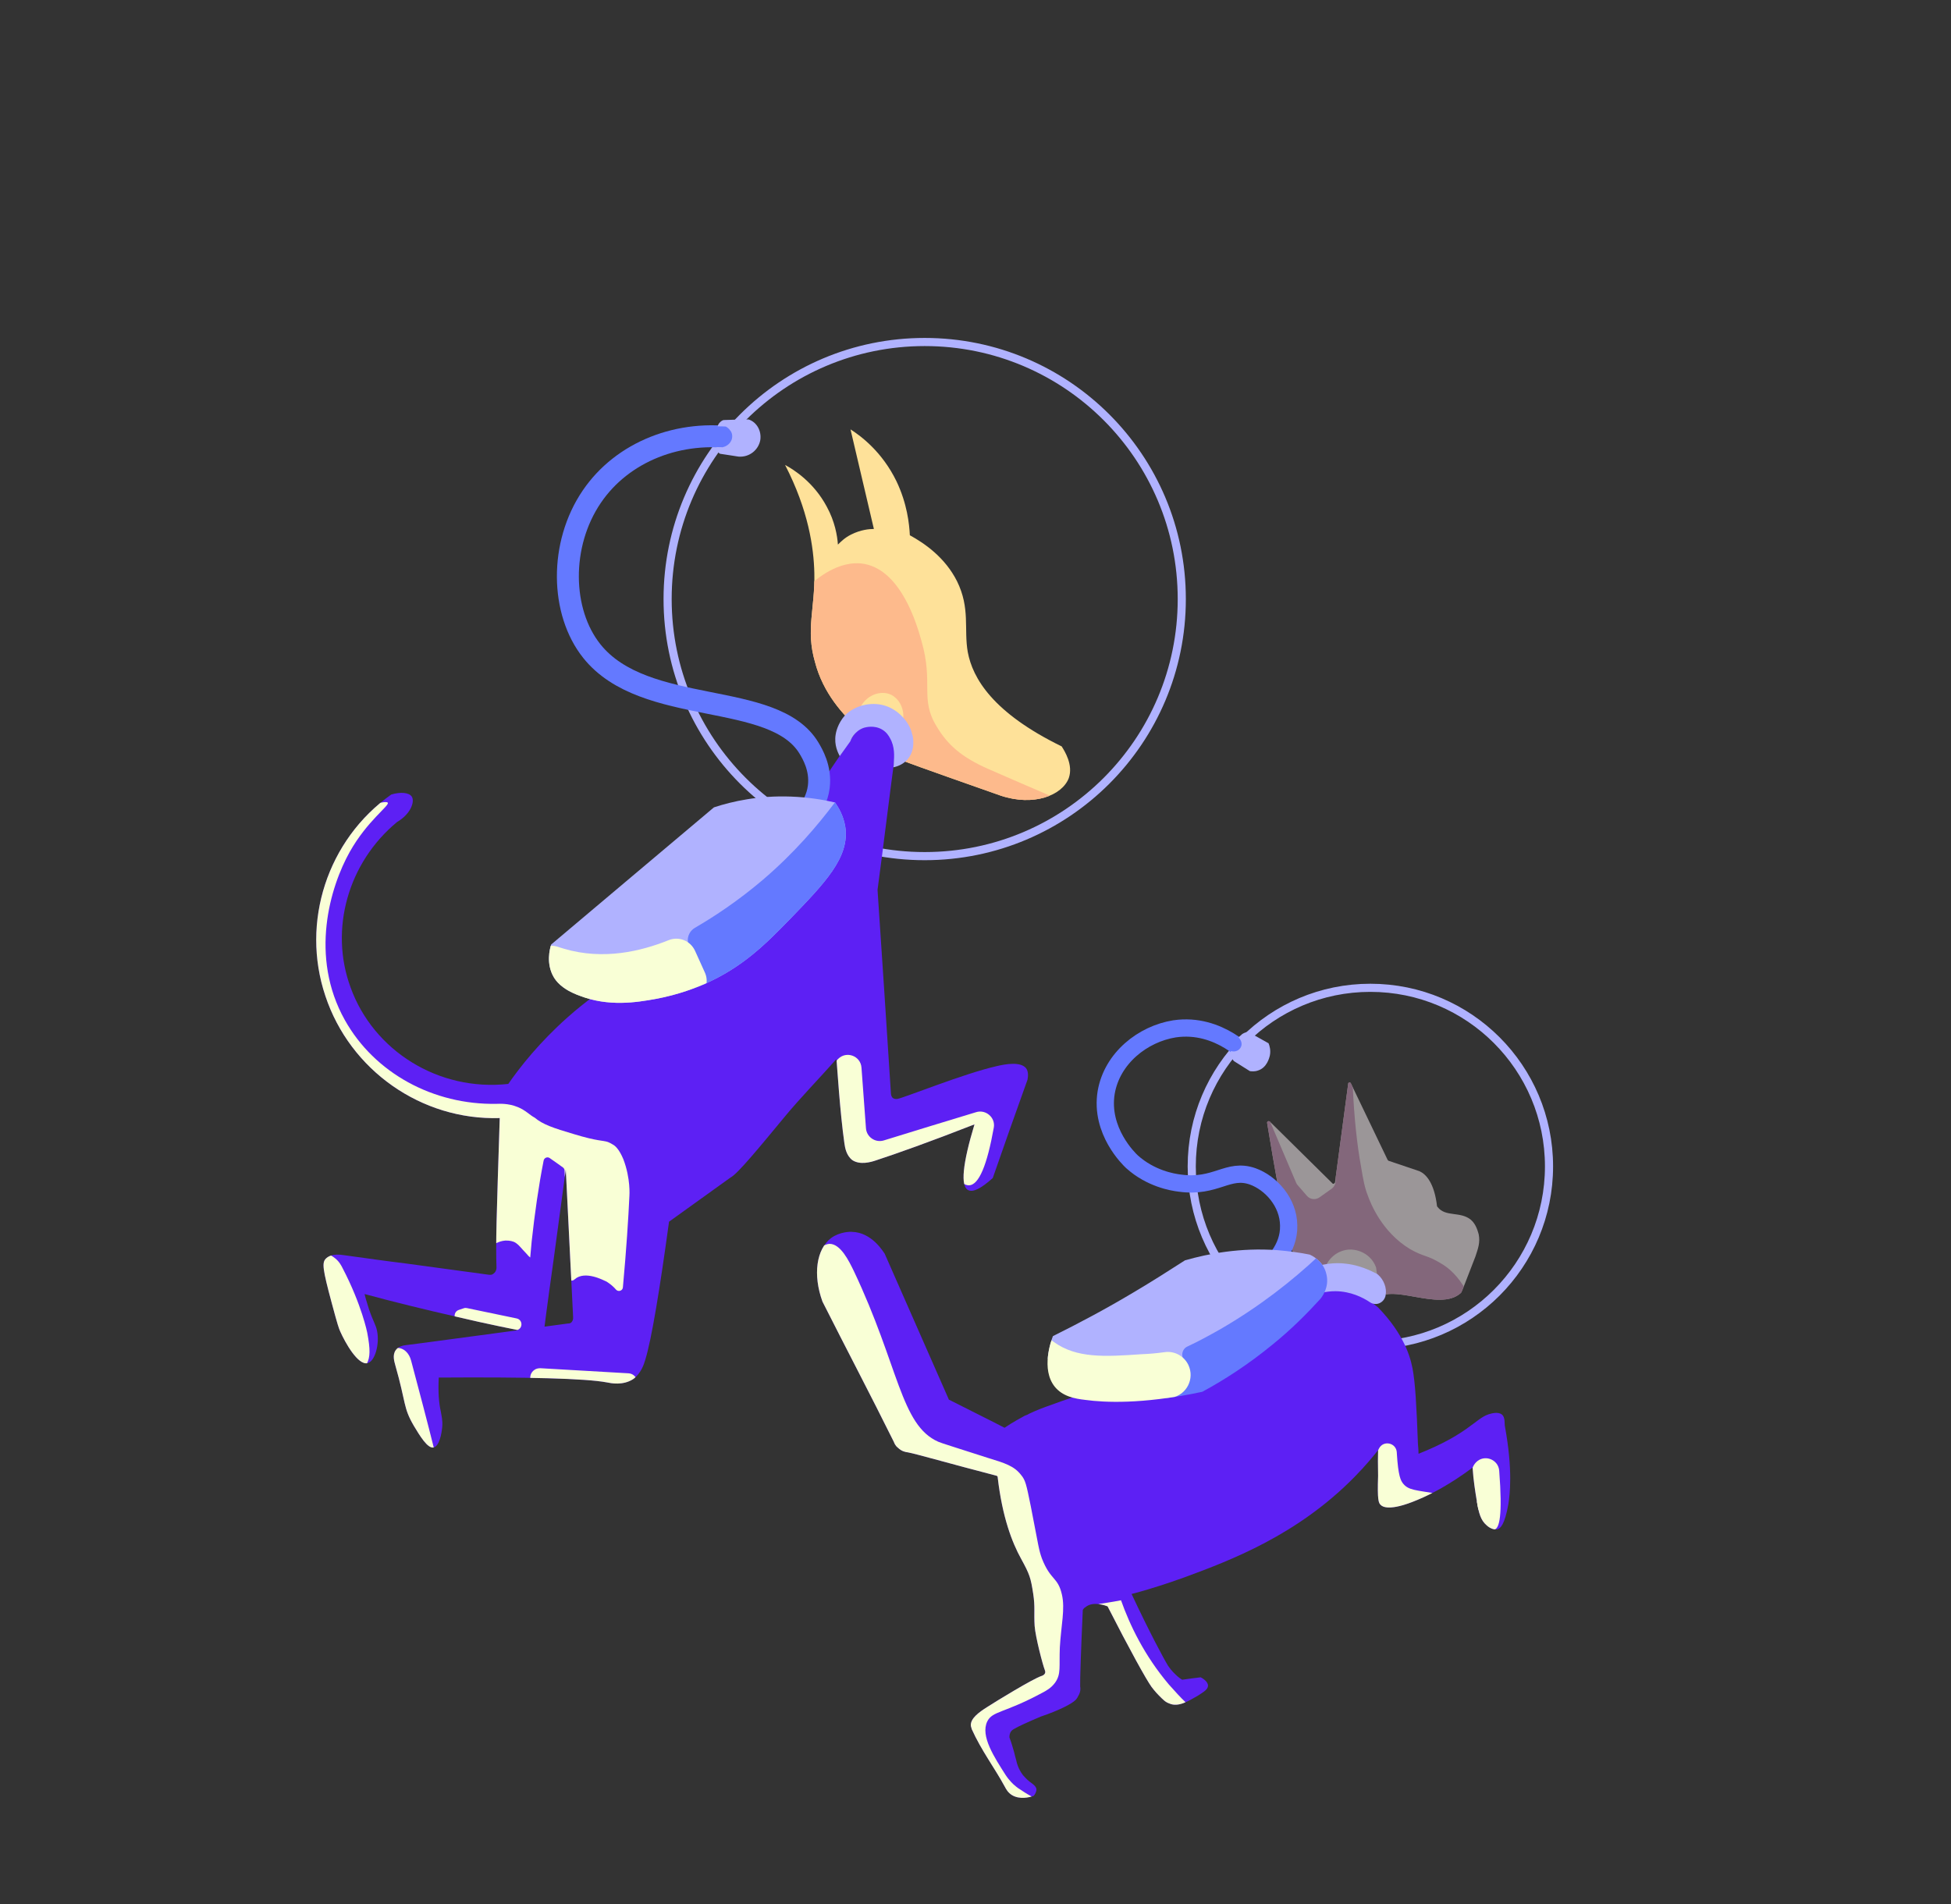 <?xml version="1.0" encoding="utf-8"?>
<!-- Generator: Adobe Illustrator 23.0.6, SVG Export Plug-In . SVG Version: 6.00 Build 0)  -->
<svg version="1.1" xmlns="http://www.w3.org/2000/svg" xmlns:xlink="http://www.w3.org/1999/xlink" x="0px" y="0px"
	 viewBox="0 0 960 937" style="enable-background:new 0 0 960 937;" xml:space="preserve">
<rect x="0" y="0" width="960" height="937" fill="#333333" stroke="none"/>
<style type="text/css">
	.st0{display:none;}
	.st1{display:inline;fill:#451000;stroke:#000000;stroke-miterlimit:10;}
	.st2{fill:none;stroke:#B0B2FF;stroke-width:4;stroke-miterlimit:10;}
	.st3{fill:#FFFFFF;}
	.st4{clip-path:url(#SVGID_2_);fill:#FEE199;}
	.st5{clip-path:url(#SVGID_4_);fill:#5D20F4;}
	.st6{clip-path:url(#SVGID_6_);fill:#F9FFD6;}
	.st7{clip-path:url(#SVGID_8_);fill:#F9FFD6;}
	.st8{clip-path:url(#SVGID_10_);fill:#FDBA8C;}
	.st9{clip-path:url(#SVGID_12_);fill:#F9FFD6;}
	.st10{clip-path:url(#SVGID_14_);fill:#F9FFD6;}
	.st11{clip-path:url(#SVGID_16_);fill:#F9FFD6;}
	.st12{clip-path:url(#SVGID_18_);fill:#F9FFD6;}
	.st13{fill:#B0B2FF;}
	.st14{fill:none;stroke:#6479FF;stroke-width:10.8;stroke-miterlimit:10;}
	.st15{clip-path:url(#SVGID_20_);fill:#B0B2FF;}
	.st16{clip-path:url(#SVGID_22_);fill:#6479FF;}
	.st17{clip-path:url(#SVGID_24_);fill:#F9FFD6;}
	.st18{clip-path:url(#SVGID_26_);fill:#9B9698;}
	.st19{clip-path:url(#SVGID_28_);fill:#5D20F4;}
	.st20{clip-path:url(#SVGID_30_);fill:#83677B;}
	.st21{clip-path:url(#SVGID_32_);fill:#F9FFD6;}
	.st22{clip-path:url(#SVGID_34_);fill:#F9FFD6;}
	.st23{clip-path:url(#SVGID_36_);fill:#F9FFD6;}
	.st24{clip-path:url(#SVGID_38_);fill:#F9FFD6;}
	.st25{fill:none;stroke:#6479FF;stroke-width:8.5;stroke-miterlimit:10;}
	.st26{clip-path:url(#SVGID_40_);fill:#B0B2FF;}
	.st27{clip-path:url(#SVGID_42_);fill:#6479FF;}
	.st28{clip-path:url(#SVGID_44_);fill:#F9FFD6;}
</style>
<g id="Layer_2" class="st0">
	<rect x="-115.8" y="-87.9" class="st1" width="1216.7" height="1247"/>
</g>
<g id="Layer_1">
	<g id="dog_1_">
		<g id="helmet_1_">
			<ellipse class="st2" cx="455" cy="294.8" rx="126.5" ry="126.5"/>
			<path class="st3" d="M546.8,332.8"/>
		</g>
		<g id="dog_body_1_">
			<g>
				<g>
					<g>
						<g>
							<g>
								<g>
									<defs>
										<path id="SVGID_1_" d="M245.9,550.2c-38.6,1.2-73.7-23.6-85.8-60.1c-12.2-36.3,1-76.9,32.4-99.1c4.6-1.4,8.8-1,10.1,1
											c1.6,2.4-0.4,8.5-7.2,12.5c-24.2,20-33.4,52.9-22.9,81.4c11.2,31.1,43.2,51.3,77.6,47.5c5.9-8.5,15.4-20.5,29.1-32.7
											c18.3-16.3,35.1-24.3,39.3-26.5c46.2-23.9,71.7-68.8,95.9-104c3.3-4.9,5.9-8.9,7.9-11.7c-7.3-6.6-17.3-17.3-21.3-32.8
											c-4.6-16,0.1-26.1-0.3-43.8c-0.3-12.5-2.9-30.8-14.4-53.1c4.3,2.3,14.1,8.5,20.5,20.5c4,7.3,5.2,14.3,5.5,18.7
											c1.4-1.4,3.5-3.5,6.6-5c4.6-2.3,8.8-2.7,11.1-2.7c-3.9-16.3-7.6-32.7-11.5-49c5.2,3.3,15.6,11.1,22.6,25.5
											c5.3,11.1,6.3,21,6.6,26.6c7.3,4,17.3,10.9,23.2,22.6c6.6,13.4,3.3,23.5,5.3,34.9c2.4,12.8,12.2,29.8,46.2,46.4
											c1.4,2.2,5.8,9.1,3.5,15.6c-3.2,8.5-17.3,14.1-33.6,8.6c-17.4-6.2-34.9-12.2-52.1-18.6c-2.9,21.6-5.5,43.5-8.4,65
											c2.2,33.4,4.5,67,6.6,100.4c0.1,0.7,0.3,1.7,1.2,2.2c0.7,0.4,1.6,0.3,1.9,0.3c3.5-0.6,32.8-12.5,48.7-16.1
											c4.9-1.2,12.1-2.3,14.7,1c1.2,1.6,1,4,0.7,5.6c-5.8,16.1-11.5,32.3-17.1,48.4c-5.9,5.3-9.8,7.2-12.2,5.9
											c-3.7-2-2.7-12.8,3.2-32.3c-21.7,8.5-38.6,14.5-48.4,17.7c-2.6,0.9-7.9,2.4-11.7-0.1c-2.9-2.2-3.6-6-3.9-8.2
											c-2.2-15.4-3.6-38.2-3.9-41.6c-8.6,9.8-17.9,19.2-26.1,29.2c-11.2,13.5-22.5,27.4-26.1,29.2c-9.9,7.2-20.3,14.5-30.2,21.7
											c-4.5,33-8.6,58-11.7,68c-0.7,2.4-2.2,6.8-6,9.5c-5,3.2-10.9,2-12.8,1.6c-10.5-2-39.6-2.7-82.8-2.4
											c-0.4,7.2,0.1,12.8,1,16.7c0.3,2,1,4.3,0.7,7.6s-1.4,9.4-4.2,10.1c-3,0.7-6.9-5.9-9.8-10.7c-5.3-9.1-3.7-10.9-9.1-29.8
											c-0.4-1.6-1.6-5,0.3-7.5c1.3-1.7,3.5-2.2,4.5-2.3c5.2-0.6,36.7-4.9,80.1-10.7c0.3,0,0.9,0,1.4-0.3
											c0.9-0.6,1.3-1.6,1.2-2.9c-1.2-24.2-2.4-48.4-3.6-72.6c-2.7,19.7-5.3,39.8-8.1,59.5c-1,7.3-2,14.8-2.9,22
											c-14.1-2.7-28.4-5.6-43.1-9.1c-15.4-3.5-30.5-7.2-44.9-11.1c0.3,1.6,1.2,4.3,2.2,7.6c2.2,6.3,3.3,7.5,3.9,10.4
											c1.4,6.6-1,15.1-4.6,16c-4.8,1.2-11.1-10.2-13.5-15.6c-0.7-1.6-1.2-2.9-4.2-14.1c-4.5-16.7-4.8-19.7-2.9-21.7
											c1-1,3.3-2.7,9.2-1.7c7.2,1,22.9,3.2,29.8,4c12.1,1.6,29.1,4,41.2,5.6c0.3,0,1.4,0.3,2.4-0.6c1.4-1,1.4-2.7,1.4-2.9
											C243.9,611.8,244.3,599.7,245.9,550.2z"/>
									</defs>
									<clipPath id="SVGID_2_">
										<use xlink:href="#SVGID_1_"  style="overflow:visible;"/>
									</clipPath>
									<path class="st4" d="M352.2,305.3c11.2,33,48,49,63.4,54.6c7.2-9.8,19.9-10.4,25.2-5c4,4,4.6,11.8,1,18.7
										c10.8,16.1,31.1,40.3,59.3,43.8c56.2,7.1,126.2-68.1,116.4-145.6c-9.1-71.3-75.8-121.4-148.9-112.2
										C392.7,169.2,333.2,250.2,352.2,305.3z"/>
								</g>
							</g>
						</g>
					</g>
				</g>
			</g>
			<g>
				<g>
					<g>
						<g>
							<g>
								<g>
									<defs>
										<path id="SVGID_3_" d="M245.9,550.2c-38.6,1.2-73.7-23.6-85.8-60.1c-12.2-36.3,1-76.9,32.4-99.1c4.6-1.4,8.8-1,10.1,1
											c1.6,2.4-0.4,8.5-7.2,12.5c-24.2,20-33.4,52.9-22.9,81.4c11.2,31.1,43.2,51.3,77.6,47.5c5.9-8.5,15.4-20.5,29.1-32.7
											c18.3-16.3,35.1-24.3,39.3-26.5c46.2-23.9,71.7-68.8,95.9-104c3.3-4.9,5.9-8.9,7.9-11.7c-7.3-6.6-17.3-17.3-21.3-32.8
											c-4.6-16,0.1-26.1-0.3-43.8c-0.3-12.5-2.9-30.8-14.4-53.1c4.3,2.3,14.1,8.5,20.5,20.5c4,7.3,5.2,14.3,5.5,18.7
											c1.4-1.4,3.5-3.5,6.6-5c4.6-2.3,8.8-2.7,11.1-2.7c-3.9-16.3-7.6-32.7-11.5-49c5.2,3.3,15.6,11.1,22.6,25.5
											c5.3,11.1,6.3,21,6.6,26.6c7.3,4,17.3,10.9,23.2,22.6c6.6,13.4,3.3,23.5,5.3,34.9c2.4,12.8,12.2,29.8,46.2,46.4
											c1.4,2.2,5.8,9.1,3.5,15.6c-3.2,8.5-17.3,14.1-33.6,8.6c-17.4-6.2-34.9-12.2-52.1-18.6c-2.9,21.6-5.5,43.5-8.4,65
											c2.2,33.4,4.5,67,6.6,100.4c0.1,0.7,0.3,1.7,1.2,2.2c0.7,0.4,1.6,0.3,1.9,0.3c3.5-0.6,32.8-12.5,48.7-16.1
											c4.9-1.2,12.1-2.3,14.7,1c1.2,1.6,1,4,0.7,5.6c-5.8,16.1-11.5,32.3-17.1,48.4c-5.9,5.3-9.8,7.2-12.2,5.9
											c-3.7-2-2.7-12.8,3.2-32.3c-21.7,8.5-38.6,14.5-48.4,17.7c-2.6,0.9-7.9,2.4-11.7-0.1c-2.9-2.2-3.6-6-3.9-8.2
											c-2.2-15.4-3.6-38.2-3.9-41.6c-8.6,9.8-17.9,19.2-26.1,29.2c-11.2,13.5-22.5,27.4-26.1,29.2c-9.9,7.2-20.3,14.5-30.2,21.7
											c-4.5,33-8.6,58-11.7,68c-0.7,2.4-2.2,6.8-6,9.5c-5,3.2-10.9,2-12.8,1.6c-10.5-2-39.6-2.7-82.8-2.4
											c-0.4,7.2,0.1,12.8,1,16.7c0.3,2,1,4.3,0.7,7.6s-1.4,9.4-4.2,10.1c-3,0.7-6.9-5.9-9.8-10.7c-5.3-9.1-3.7-10.9-9.1-29.8
											c-0.4-1.6-1.6-5,0.3-7.5c1.3-1.7,3.5-2.2,4.5-2.3c5.2-0.6,36.7-4.9,80.1-10.7c0.3,0,0.9,0,1.4-0.3
											c0.9-0.6,1.3-1.6,1.2-2.9c-1.2-24.2-2.4-48.4-3.6-72.6c-2.7,19.7-5.3,39.8-8.1,59.5c-1,7.3-2,14.8-2.9,22
											c-14.1-2.7-28.4-5.6-43.1-9.1c-15.4-3.5-30.5-7.2-44.9-11.1c0.3,1.6,1.2,4.3,2.2,7.6c2.2,6.3,3.3,7.5,3.9,10.4
											c1.4,6.6-1,15.1-4.6,16c-4.8,1.2-11.1-10.2-13.5-15.6c-0.7-1.6-1.2-2.9-4.2-14.1c-4.5-16.7-4.8-19.7-2.9-21.7
											c1-1,3.3-2.7,9.2-1.7c7.2,1,22.9,3.2,29.8,4c12.1,1.6,29.1,4,41.2,5.6c0.3,0,1.4,0.3,2.4-0.6c1.4-1,1.4-2.7,1.4-2.9
											C243.9,611.8,244.3,599.7,245.9,550.2z"/>
									</defs>
									<clipPath id="SVGID_4_">
										<use xlink:href="#SVGID_3_"  style="overflow:visible;"/>
									</clipPath>
									<path class="st5" d="M511.5,445.7c-23.6-22.8-47.2-45.6-70.9-68.4c1.9-4.4,3.7-8.8,5.6-13.1l-13.1-12.8l-13.8,4.6
										l-11.2,14.6l-244.3-9.7L72.4,541.7L159.8,765l400.8-92.4L511.5,445.7z"/>
								</g>
							</g>
						</g>
					</g>
				</g>
			</g>
			<g>
				<g>
					<g>
						<g>
							<g>
								<g>
									<defs>
										<path id="SVGID_5_" d="M245.9,550.2c-38.6,1.2-73.7-23.6-85.8-60.1c-12.2-36.3,1-76.9,32.4-99.1c4.6-1.4,8.8-1,10.1,1
											c1.6,2.4-0.4,8.5-7.2,12.5c-24.2,20-33.4,52.9-22.9,81.4c11.2,31.1,43.2,51.3,77.6,47.5c5.9-8.5,15.4-20.5,29.1-32.7
											c18.3-16.3,35.1-24.3,39.3-26.5c46.2-23.9,71.7-68.8,95.9-104c3.3-4.9,5.9-8.9,7.9-11.7c-7.3-6.6-17.3-17.3-21.3-32.8
											c-4.6-16,0.1-26.1-0.3-43.8c-0.3-12.5-2.9-30.8-14.4-53.1c4.3,2.3,14.1,8.5,20.5,20.5c4,7.3,5.2,14.3,5.5,18.7
											c1.4-1.4,3.5-3.5,6.6-5c4.6-2.3,8.8-2.7,11.1-2.7c-3.9-16.3-7.6-32.7-11.5-49c5.2,3.3,15.6,11.1,22.6,25.5
											c5.3,11.1,6.3,21,6.6,26.6c7.3,4,17.3,10.9,23.2,22.6c6.6,13.4,3.3,23.5,5.3,34.9c2.4,12.8,12.2,29.8,46.2,46.4
											c1.4,2.2,5.8,9.1,3.5,15.6c-3.2,8.5-17.3,14.1-33.6,8.6c-17.4-6.2-34.9-12.2-52.1-18.6c-2.9,21.6-5.5,43.5-8.4,65
											c2.2,33.4,4.5,67,6.6,100.4c0.1,0.7,0.3,1.7,1.2,2.2c0.7,0.4,1.6,0.3,1.9,0.3c3.5-0.6,32.8-12.5,48.7-16.1
											c4.9-1.2,12.1-2.3,14.7,1c1.2,1.6,1,4,0.7,5.6c-5.8,16.1-11.5,32.3-17.1,48.4c-5.9,5.3-9.8,7.2-12.2,5.9
											c-3.7-2-2.7-12.8,3.2-32.3c-21.7,8.5-38.6,14.5-48.4,17.7c-2.6,0.9-7.9,2.4-11.7-0.1c-2.9-2.2-3.6-6-3.9-8.2
											c-2.2-15.4-3.6-38.2-3.9-41.6c-8.6,9.8-17.9,19.2-26.1,29.2c-11.2,13.5-22.5,27.4-26.1,29.2c-9.9,7.2-20.3,14.5-30.2,21.7
											c-4.5,33-8.6,58-11.7,68c-0.7,2.4-2.2,6.8-6,9.5c-5,3.2-10.9,2-12.8,1.6c-10.5-2-39.6-2.7-82.8-2.4
											c-0.4,7.2,0.1,12.8,1,16.7c0.3,2,1,4.3,0.7,7.6s-1.4,9.4-4.2,10.1c-3,0.7-6.9-5.9-9.8-10.7c-5.3-9.1-3.7-10.9-9.1-29.8
											c-0.4-1.6-1.6-5,0.3-7.5c1.3-1.7,3.5-2.2,4.5-2.3c5.2-0.6,36.7-4.9,80.1-10.7c0.3,0,0.9,0,1.4-0.3
											c0.9-0.6,1.3-1.6,1.2-2.9c-1.2-24.2-2.4-48.4-3.6-72.6c-2.7,19.7-5.3,39.8-8.1,59.5c-1,7.3-2,14.8-2.9,22
											c-14.1-2.7-28.4-5.6-43.1-9.1c-15.4-3.5-30.5-7.2-44.9-11.1c0.3,1.6,1.2,4.3,2.2,7.6c2.2,6.3,3.3,7.5,3.9,10.4
											c1.4,6.6-1,15.1-4.6,16c-4.8,1.2-11.1-10.2-13.5-15.6c-0.7-1.6-1.2-2.9-4.2-14.1c-4.5-16.7-4.8-19.7-2.9-21.7
											c1-1,3.3-2.7,9.2-1.7c7.2,1,22.9,3.2,29.8,4c12.1,1.6,29.1,4,41.2,5.6c0.3,0,1.4,0.3,2.4-0.6c1.4-1,1.4-2.7,1.4-2.9
											C243.9,611.8,244.3,599.7,245.9,550.2z"/>
									</defs>
									<clipPath id="SVGID_6_">
										<use xlink:href="#SVGID_5_"  style="overflow:visible;"/>
									</clipPath>
									<path class="st6" d="M254.8,544.8c-4.9-2-9.2-1.6-10.4-1.6c-31.1,0.6-60.1-15.1-74.7-41.2c-17.6-31.4-7.2-65.7,2.4-82.8
										c8.6-15.3,19.7-22.8,18.7-24.2c-2.4-2.9-51.1,15.6-65.8,51.8C92.7,526,235.3,616.7,243,612.4c0.3-0.1,3.3-2.2,6.9-1.9
										c0.7,0.1,2.4,0.1,4,1.2c1.6,1.1,2.2,2.2,5.3,5.4c0,0,0.1,0.1,0.1,0.1c0.7,0.9,1.3,1.4,1.6,1.6c0.3-2.6,0.4-5.2,0.7-7.8
										c1.5-13.8,3.4-27.2,5.9-39.9c0.3-1.4,1.9-2,3-1.2c2.2,1.5,4.4,3.1,6.5,4.6c0.5,0.4,0.8,0.9,0.8,1.5
										c0.3,11.7,0.7,23.2,1,34.9c0.2,5.8,0.4,11.7,0.6,17.4c0.1,1.7,2.1,2.5,3.3,1.3c0,0,0.1,0,0.1-0.1
										c5.1-4.4,14.1,0.5,15.5,1.1c0.1,0,0.2,0.1,0.2,0.1c1.9,1.2,3.4,2.5,4.6,3.9c1.1,1.3,3.3,0.6,3.4-1.1
										c1.7-18.6,2.7-33.9,3.2-45c0,0,0.7-8.5-3-18.1c-2-4.8-4-6.6-5.2-7.2c-0.8-0.5-1.8-1-2.1-1.1c-0.1,0-0.2-0.1-0.2-0.1
										c-2.6-0.9-5-0.3-16.8-3.9c-10.2-3-15.4-4.8-19.3-8.1C260.6,548.7,258.7,546.4,254.8,544.8z"/>
								</g>
							</g>
						</g>
					</g>
				</g>
			</g>
			<g>
				<g>
					<g>
						<g>
							<g>
								<g>
									<defs>
										<path id="SVGID_7_" d="M245.9,550.2c-38.6,1.2-73.7-23.6-85.8-60.1c-12.2-36.3,1-76.9,32.4-99.1c4.6-1.4,8.8-1,10.1,1
											c1.6,2.4-0.4,8.5-7.2,12.5c-24.2,20-33.4,52.9-22.9,81.4c11.2,31.1,43.2,51.3,77.6,47.5c5.9-8.5,15.4-20.5,29.1-32.7
											c18.3-16.3,35.1-24.3,39.3-26.5c46.2-23.9,71.7-68.8,95.9-104c3.3-4.9,5.9-8.9,7.9-11.7c-7.3-6.6-17.3-17.3-21.3-32.8
											c-4.6-16,0.1-26.1-0.3-43.8c-0.3-12.5-2.9-30.8-14.4-53.1c4.3,2.3,14.1,8.5,20.5,20.5c4,7.3,5.2,14.3,5.5,18.7
											c1.4-1.4,3.5-3.5,6.6-5c4.6-2.3,8.8-2.7,11.1-2.7c-3.9-16.3-7.6-32.7-11.5-49c5.2,3.3,15.6,11.1,22.6,25.5
											c5.3,11.1,6.3,21,6.6,26.6c7.3,4,17.3,10.9,23.2,22.6c6.6,13.4,3.3,23.5,5.3,34.9c2.4,12.8,12.2,29.8,46.2,46.4
											c1.4,2.2,5.8,9.1,3.5,15.6c-3.2,8.5-17.3,14.1-33.6,8.6c-17.4-6.2-34.9-12.2-52.1-18.6c-2.9,21.6-5.5,43.5-8.4,65
											c2.2,33.4,4.5,67,6.6,100.4c0.1,0.7,0.3,1.7,1.2,2.2c0.7,0.4,1.6,0.3,1.9,0.3c3.5-0.6,32.8-12.5,48.7-16.1
											c4.9-1.2,12.1-2.3,14.7,1c1.2,1.6,1,4,0.7,5.6c-5.8,16.1-11.5,32.3-17.1,48.4c-5.9,5.3-9.8,7.2-12.2,5.9
											c-3.7-2-2.7-12.8,3.2-32.3c-21.7,8.5-38.6,14.5-48.4,17.7c-2.6,0.9-7.9,2.4-11.7-0.1c-2.9-2.2-3.6-6-3.9-8.2
											c-2.2-15.4-3.6-38.2-3.9-41.6c-8.6,9.8-17.9,19.2-26.1,29.2c-11.2,13.5-22.5,27.4-26.1,29.2c-9.9,7.2-20.3,14.5-30.2,21.7
											c-4.5,33-8.6,58-11.7,68c-0.7,2.4-2.2,6.8-6,9.5c-5,3.2-10.9,2-12.8,1.6c-10.5-2-39.6-2.7-82.8-2.4
											c-0.4,7.2,0.1,12.8,1,16.7c0.3,2,1,4.3,0.7,7.6s-1.4,9.4-4.2,10.1c-3,0.7-6.9-5.9-9.8-10.7c-5.3-9.1-3.7-10.9-9.1-29.8
											c-0.4-1.6-1.6-5,0.3-7.5c1.3-1.7,3.5-2.2,4.5-2.3c5.2-0.6,36.7-4.9,80.1-10.7c0.3,0,0.9,0,1.4-0.3
											c0.9-0.6,1.3-1.6,1.2-2.9c-1.2-24.2-2.4-48.4-3.6-72.6c-2.7,19.7-5.3,39.8-8.1,59.5c-1,7.3-2,14.8-2.9,22
											c-14.1-2.7-28.4-5.6-43.1-9.1c-15.4-3.5-30.5-7.2-44.9-11.1c0.3,1.6,1.2,4.3,2.2,7.6c2.2,6.3,3.3,7.5,3.9,10.4
											c1.4,6.6-1,15.1-4.6,16c-4.8,1.2-11.1-10.2-13.5-15.6c-0.7-1.6-1.2-2.9-4.2-14.1c-4.5-16.7-4.8-19.7-2.9-21.7
											c1-1,3.3-2.7,9.2-1.7c7.2,1,22.9,3.2,29.8,4c12.1,1.6,29.1,4,41.2,5.6c0.3,0,1.4,0.3,2.4-0.6c1.4-1,1.4-2.7,1.4-2.9
											C243.9,611.8,244.3,599.7,245.9,550.2z"/>
									</defs>
									<clipPath id="SVGID_8_">
										<use xlink:href="#SVGID_7_"  style="overflow:visible;"/>
									</clipPath>
									<path class="st7" d="M412.4,521.1L412.4,521.1c4.1-4.1,11.1-1.5,11.5,4.3c0.7,9.9,1.5,19.8,2.2,29.8c0.3,4.3,4.6,7.3,8.8,6
										c15.1-4.7,30.3-9.3,45.4-13.9c4.8-1.5,9.6,2.7,8.7,7.6c-3.3,18.5-7.3,28.1-12.1,28.4c-0.9,0-1.7-0.2-2.5-0.7
										c-1.7-0.9-3.5-1.1-5.3-0.6c-13.9,4.3-28.1,8.7-42,13.1c-1.5,0.5-3.1,0.4-4.6-0.2l-7.6-3.1c-2.3-0.9-3.9-3-4.2-5.4
										l-5.8-45.6c-0.1-1.1,0-2.3,0.4-3.3l5.5-14.1C411.2,522.5,411.7,521.8,412.4,521.1z"/>
								</g>
							</g>
						</g>
					</g>
				</g>
			</g>
			<g>
				<g>
					<g>
						<g>
							<g>
								<g>
									<defs>
										<path id="SVGID_9_" d="M245.9,550.2c-38.6,1.2-73.7-23.6-85.8-60.1c-12.2-36.3,1-76.9,32.4-99.1c4.6-1.4,8.8-1,10.1,1
											c1.6,2.4-0.4,8.5-7.2,12.5c-24.2,20-33.4,52.9-22.9,81.4c11.2,31.1,43.2,51.3,77.6,47.5c5.9-8.5,15.4-20.5,29.1-32.7
											c18.3-16.3,35.1-24.3,39.3-26.5c46.2-23.9,71.7-68.8,95.9-104c3.3-4.9,5.9-8.9,7.9-11.7c-7.3-6.6-17.3-17.3-21.3-32.8
											c-4.6-16,0.1-26.1-0.3-43.8c-0.3-12.5-2.9-30.8-14.4-53.1c4.3,2.3,14.1,8.5,20.5,20.5c4,7.3,5.2,14.3,5.5,18.7
											c1.4-1.4,3.5-3.5,6.6-5c4.6-2.3,8.8-2.7,11.1-2.7c-3.9-16.3-7.6-32.7-11.5-49c5.2,3.3,15.6,11.1,22.6,25.5
											c5.3,11.1,6.3,21,6.6,26.6c7.3,4,17.3,10.9,23.2,22.6c6.6,13.4,3.3,23.5,5.3,34.9c2.4,12.8,12.2,29.8,46.2,46.4
											c1.4,2.2,5.8,9.1,3.5,15.6c-3.2,8.5-17.3,14.1-33.6,8.6c-17.4-6.2-34.9-12.2-52.1-18.6c-2.9,21.6-5.5,43.5-8.4,65
											c2.2,33.4,4.5,67,6.6,100.4c0.1,0.7,0.3,1.7,1.2,2.2c0.7,0.4,1.6,0.3,1.9,0.3c3.5-0.6,32.8-12.5,48.7-16.1
											c4.9-1.2,12.1-2.3,14.7,1c1.2,1.6,1,4,0.7,5.6c-5.8,16.1-11.5,32.3-17.1,48.4c-5.9,5.3-9.8,7.2-12.2,5.9
											c-3.7-2-2.7-12.8,3.2-32.3c-21.7,8.5-38.6,14.5-48.4,17.7c-2.6,0.9-7.9,2.4-11.7-0.1c-2.9-2.2-3.6-6-3.9-8.2
											c-2.2-15.4-3.6-38.2-3.9-41.6c-8.6,9.8-17.9,19.2-26.1,29.2c-11.2,13.5-22.5,27.4-26.1,29.2c-9.9,7.2-20.3,14.5-30.2,21.7
											c-4.5,33-8.6,58-11.7,68c-0.7,2.4-2.2,6.8-6,9.5c-5,3.2-10.9,2-12.8,1.6c-10.5-2-39.6-2.7-82.8-2.4
											c-0.4,7.2,0.1,12.8,1,16.7c0.3,2,1,4.3,0.7,7.6s-1.4,9.4-4.2,10.1c-3,0.7-6.9-5.9-9.8-10.7c-5.3-9.1-3.7-10.9-9.1-29.8
											c-0.4-1.6-1.6-5,0.3-7.5c1.3-1.7,3.5-2.2,4.5-2.3c5.2-0.6,36.7-4.9,80.1-10.7c0.3,0,0.9,0,1.4-0.3
											c0.9-0.6,1.3-1.6,1.2-2.9c-1.2-24.2-2.4-48.4-3.6-72.6c-2.7,19.7-5.3,39.8-8.1,59.5c-1,7.3-2,14.8-2.9,22
											c-14.1-2.7-28.4-5.6-43.1-9.1c-15.4-3.5-30.5-7.2-44.9-11.1c0.3,1.6,1.2,4.3,2.2,7.6c2.2,6.3,3.3,7.5,3.9,10.4
											c1.4,6.6-1,15.1-4.6,16c-4.8,1.2-11.1-10.2-13.5-15.6c-0.7-1.6-1.2-2.9-4.2-14.1c-4.5-16.7-4.8-19.7-2.9-21.7
											c1-1,3.3-2.7,9.2-1.7c7.2,1,22.9,3.2,29.8,4c12.1,1.6,29.1,4,41.2,5.6c0.3,0,1.4,0.3,2.4-0.6c1.4-1,1.4-2.7,1.4-2.9
											C243.9,611.8,244.3,599.7,245.9,550.2z"/>
									</defs>
									<clipPath id="SVGID_10_">
										<use xlink:href="#SVGID_9_"  style="overflow:visible;"/>
									</clipPath>
									<path class="st8" d="M521.3,396.6c0-1.8-1-3.5-2.7-4.2c-10.7-4.6-21.2-9.1-32.1-13.9c-13.5-5.9-20.3-12.1-25.6-21
										c-8.5-13.8-1.3-21-7.6-42.5c-2.2-7.9-9.8-33.7-27.5-37.4c-13.3-2.7-25.1,8.4-27.4,10.4c-14.3,13.3-12.9,32.1-12.8,34.3
										c0,0.1,0,0.2,0,0.3c1.8,16.4,14,30.7,30.9,36.2c0.5,0.2,1.1,0.2,1.6,0.2c0,0,0,0,0.1,0c2.3-0.1,4.2-1.9,4.3-4.3
										c0.1-1.4,0.1-2.9,0.2-4.4c0-0.5,0.1-1.1,0.3-1.5c2.9-6.7,10.3-9.4,15.5-6.9c3.9,2,6.5,6.7,5.9,11.9c0,0.2-0.1,0.4-0.1,0.5
										c-1.2,5.4-2.5,10.9-3.6,16.4c-0.3,1.5,0.1,3,1.2,4.1l29.5,29.5c0.8,0.8,1.8,1.3,3,1.3l42.1,2c2.5,0.1,4.7-1.9,4.7-4.4
										L521.3,396.6z"/>
								</g>
							</g>
						</g>
					</g>
				</g>
			</g>
			<g>
				<g>
					<g>
						<g>
							<g>
								<g>
									<defs>
										<path id="SVGID_11_" d="M245.9,550.2c-38.6,1.2-73.7-23.6-85.8-60.1c-12.2-36.3,1-76.9,32.4-99.1c4.6-1.4,8.8-1,10.1,1
											c1.6,2.4-0.4,8.5-7.2,12.5c-24.2,20-33.4,52.9-22.9,81.4c11.2,31.1,43.2,51.3,77.6,47.5c5.9-8.5,15.4-20.5,29.1-32.7
											c18.3-16.3,35.1-24.3,39.3-26.5c46.2-23.9,71.7-68.8,95.9-104c3.3-4.9,5.9-8.9,7.9-11.7c-7.3-6.6-17.3-17.3-21.3-32.8
											c-4.6-16,0.1-26.1-0.3-43.8c-0.3-12.5-2.9-30.8-14.4-53.1c4.3,2.3,14.1,8.5,20.5,20.5c4,7.3,5.2,14.3,5.5,18.7
											c1.4-1.4,3.5-3.5,6.6-5c4.6-2.3,8.8-2.7,11.1-2.7c-3.9-16.3-7.6-32.7-11.5-49c5.2,3.3,15.6,11.1,22.6,25.5
											c5.3,11.1,6.3,21,6.6,26.6c7.3,4,17.3,10.9,23.2,22.6c6.6,13.4,3.3,23.5,5.3,34.9c2.4,12.8,12.2,29.8,46.2,46.4
											c1.4,2.2,5.8,9.1,3.5,15.6c-3.2,8.5-17.3,14.1-33.6,8.6c-17.4-6.2-34.9-12.2-52.1-18.6c-2.9,21.6-5.5,43.5-8.4,65
											c2.2,33.4,4.5,67,6.6,100.4c0.1,0.7,0.3,1.7,1.2,2.2c0.7,0.4,1.6,0.3,1.9,0.3c3.5-0.6,32.8-12.5,48.7-16.1
											c4.9-1.2,12.1-2.3,14.7,1c1.2,1.6,1,4,0.7,5.6c-5.8,16.1-11.5,32.3-17.1,48.4c-5.9,5.3-9.8,7.2-12.2,5.9
											c-3.7-2-2.7-12.8,3.2-32.3c-21.7,8.5-38.6,14.5-48.4,17.7c-2.6,0.9-7.9,2.4-11.7-0.1c-2.9-2.2-3.6-6-3.9-8.2
											c-2.2-15.4-3.6-38.2-3.9-41.6c-8.6,9.8-17.9,19.2-26.1,29.2c-11.2,13.5-22.5,27.4-26.1,29.2c-9.9,7.2-20.3,14.5-30.2,21.7
											c-4.5,33-8.6,58-11.7,68c-0.7,2.4-2.2,6.8-6,9.5c-5,3.2-10.9,2-12.8,1.6c-10.5-2-39.6-2.7-82.8-2.4
											c-0.4,7.2,0.1,12.8,1,16.7c0.3,2,1,4.3,0.7,7.6s-1.4,9.4-4.2,10.1c-3,0.7-6.9-5.9-9.8-10.7c-5.3-9.1-3.7-10.9-9.1-29.8
											c-0.4-1.6-1.6-5,0.3-7.5c1.3-1.7,3.5-2.2,4.5-2.3c5.2-0.6,36.7-4.9,80.1-10.7c0.3,0,0.9,0,1.4-0.3
											c0.9-0.6,1.3-1.6,1.2-2.9c-1.2-24.2-2.4-48.4-3.6-72.6c-2.7,19.7-5.3,39.8-8.1,59.5c-1,7.3-2,14.8-2.9,22
											c-14.1-2.7-28.4-5.6-43.1-9.1c-15.4-3.5-30.5-7.2-44.9-11.1c0.3,1.6,1.2,4.3,2.2,7.6c2.2,6.3,3.3,7.5,3.9,10.4
											c1.4,6.6-1,15.1-4.6,16c-4.8,1.2-11.1-10.2-13.5-15.6c-0.7-1.6-1.2-2.9-4.2-14.1c-4.5-16.7-4.8-19.7-2.9-21.7
											c1-1,3.3-2.7,9.2-1.7c7.2,1,22.9,3.2,29.8,4c12.1,1.6,29.1,4,41.2,5.6c0.3,0,1.4,0.3,2.4-0.6c1.4-1,1.4-2.7,1.4-2.9
											C243.9,611.8,244.3,599.7,245.9,550.2z"/>
									</defs>
									<clipPath id="SVGID_12_">
										<use xlink:href="#SVGID_11_"  style="overflow:visible;"/>
									</clipPath>
									<path class="st9" d="M155.6,625.6v-2.9c0-4.1,4.5-6.7,7.9-4.5c0.5,0.3,1,0.7,1.5,1.1c2,1.6,3,3.6,3.6,4.8
										c9.4,18,12.1,31.7,12.1,31.7c1.6,8.5,1.4,12-0.1,15.1c0,0,0,0.1,0,0.1c-1.8,3.6-6.8,3.8-9,0.5
										c-8.4-12.6-12.6-23.3-13.9-28.7C156,636.3,155.6,630.5,155.6,625.6z"/>
								</g>
							</g>
						</g>
					</g>
				</g>
			</g>
			<g>
				<g>
					<g>
						<g>
							<g>
								<g>
									<defs>
										<path id="SVGID_13_" d="M245.9,550.2c-38.6,1.2-73.7-23.6-85.8-60.1c-12.2-36.3,1-76.9,32.4-99.1c4.6-1.4,8.8-1,10.1,1
											c1.6,2.4-0.4,8.5-7.2,12.5c-24.2,20-33.4,52.9-22.9,81.4c11.2,31.1,43.2,51.3,77.6,47.5c5.9-8.5,15.4-20.5,29.1-32.7
											c18.3-16.3,35.1-24.3,39.3-26.5c46.2-23.9,71.7-68.8,95.9-104c3.3-4.9,5.9-8.9,7.9-11.7c-7.3-6.6-17.3-17.3-21.3-32.8
											c-4.6-16,0.1-26.1-0.3-43.8c-0.3-12.5-2.9-30.8-14.4-53.1c4.3,2.3,14.1,8.5,20.5,20.5c4,7.3,5.2,14.3,5.5,18.7
											c1.4-1.4,3.5-3.5,6.6-5c4.6-2.3,8.8-2.7,11.1-2.7c-3.9-16.3-7.6-32.7-11.5-49c5.2,3.3,15.6,11.1,22.6,25.5
											c5.3,11.1,6.3,21,6.6,26.6c7.3,4,17.3,10.9,23.2,22.6c6.6,13.4,3.3,23.5,5.3,34.9c2.4,12.8,12.2,29.8,46.2,46.4
											c1.4,2.2,5.8,9.1,3.5,15.6c-3.2,8.5-17.3,14.1-33.6,8.6c-17.4-6.2-34.9-12.2-52.1-18.6c-2.9,21.6-5.5,43.5-8.4,65
											c2.2,33.4,4.5,67,6.6,100.4c0.1,0.7,0.3,1.7,1.2,2.2c0.7,0.4,1.6,0.3,1.9,0.3c3.5-0.6,32.8-12.5,48.7-16.1
											c4.9-1.2,12.1-2.3,14.7,1c1.2,1.6,1,4,0.7,5.6c-5.8,16.1-11.5,32.3-17.1,48.4c-5.9,5.3-9.8,7.2-12.2,5.9
											c-3.7-2-2.7-12.8,3.2-32.3c-21.7,8.5-38.6,14.5-48.4,17.7c-2.6,0.9-7.9,2.4-11.7-0.1c-2.9-2.2-3.6-6-3.9-8.2
											c-2.2-15.4-3.6-38.2-3.9-41.6c-8.6,9.8-17.9,19.2-26.1,29.2c-11.2,13.5-22.5,27.4-26.1,29.2c-9.9,7.2-20.3,14.5-30.2,21.7
											c-4.5,33-8.6,58-11.7,68c-0.7,2.4-2.2,6.8-6,9.5c-5,3.2-10.9,2-12.8,1.6c-10.5-2-39.6-2.7-82.8-2.4
											c-0.4,7.2,0.1,12.8,1,16.7c0.3,2,1,4.3,0.7,7.6s-1.4,9.4-4.2,10.1c-3,0.7-6.9-5.9-9.8-10.7c-5.3-9.1-3.7-10.9-9.1-29.8
											c-0.4-1.6-1.6-5,0.3-7.5c1.3-1.7,3.5-2.2,4.5-2.3c5.2-0.6,36.7-4.9,80.1-10.7c0.3,0,0.9,0,1.4-0.3
											c0.9-0.6,1.3-1.6,1.2-2.9c-1.2-24.2-2.4-48.4-3.6-72.6c-2.7,19.7-5.3,39.8-8.1,59.5c-1,7.3-2,14.8-2.9,22
											c-14.1-2.7-28.4-5.6-43.1-9.1c-15.4-3.5-30.5-7.2-44.9-11.1c0.3,1.6,1.2,4.3,2.2,7.6c2.2,6.3,3.3,7.5,3.9,10.4
											c1.4,6.6-1,15.1-4.6,16c-4.8,1.2-11.1-10.2-13.5-15.6c-0.7-1.6-1.2-2.9-4.2-14.1c-4.5-16.7-4.8-19.7-2.9-21.7
											c1-1,3.3-2.7,9.2-1.7c7.2,1,22.9,3.2,29.8,4c12.1,1.6,29.1,4,41.2,5.6c0.3,0,1.4,0.3,2.4-0.6c1.4-1,1.4-2.7,1.4-2.9
											C243.9,611.8,244.3,599.7,245.9,550.2z"/>
									</defs>
									<clipPath id="SVGID_14_">
										<use xlink:href="#SVGID_13_"  style="overflow:visible;"/>
									</clipPath>
									<path class="st10" d="M202.3,669.6c-1-3.9-3.7-6.3-6.8-6.3c-1,0-1.9,0.4-2.6,0.8c-1,0.6-1.6,1.8-1.3,3
										c2.7,14.8,5.5,29.6,8,44.3c0.2,1,0.8,1.8,1.7,2.1l8.6,3.7c1.2,0.5,2.6,0.1,3.4-0.9h0c0.5-0.7,0.7-1.6,0.5-2.5
										C210.1,698.9,206.2,684.3,202.3,669.6z"/>
								</g>
							</g>
						</g>
					</g>
				</g>
			</g>
			<g>
				<g>
					<g>
						<g>
							<g>
								<g>
									<defs>
										<path id="SVGID_15_" d="M245.9,550.2c-38.6,1.2-73.7-23.6-85.8-60.1c-12.2-36.3,1-76.9,32.4-99.1c4.6-1.4,8.8-1,10.1,1
											c1.6,2.4-0.4,8.5-7.2,12.5c-24.2,20-33.4,52.9-22.9,81.4c11.2,31.1,43.2,51.3,77.6,47.5c5.9-8.5,15.4-20.5,29.1-32.7
											c18.3-16.3,35.1-24.3,39.3-26.5c46.2-23.9,71.7-68.8,95.9-104c3.3-4.9,5.9-8.9,7.9-11.7c-7.3-6.6-17.3-17.3-21.3-32.8
											c-4.6-16,0.1-26.1-0.3-43.8c-0.3-12.5-2.9-30.8-14.4-53.1c4.3,2.3,14.1,8.5,20.5,20.5c4,7.3,5.2,14.3,5.5,18.7
											c1.4-1.4,3.5-3.5,6.6-5c4.6-2.3,8.8-2.7,11.1-2.7c-3.9-16.3-7.6-32.7-11.5-49c5.2,3.3,15.6,11.1,22.6,25.5
											c5.3,11.1,6.3,21,6.6,26.6c7.3,4,17.3,10.9,23.2,22.6c6.6,13.4,3.3,23.5,5.3,34.9c2.4,12.8,12.2,29.8,46.2,46.4
											c1.4,2.2,5.8,9.1,3.5,15.6c-3.2,8.5-17.3,14.1-33.6,8.6c-17.4-6.2-34.9-12.2-52.1-18.6c-2.9,21.6-5.5,43.5-8.4,65
											c2.2,33.4,4.5,67,6.6,100.4c0.1,0.7,0.3,1.7,1.2,2.2c0.7,0.4,1.6,0.3,1.9,0.3c3.5-0.6,32.8-12.5,48.7-16.1
											c4.9-1.2,12.1-2.3,14.7,1c1.2,1.6,1,4,0.7,5.6c-5.8,16.1-11.5,32.3-17.1,48.4c-5.9,5.3-9.8,7.2-12.2,5.9
											c-3.7-2-2.7-12.8,3.2-32.3c-21.7,8.5-38.6,14.5-48.4,17.7c-2.6,0.9-7.9,2.4-11.7-0.1c-2.9-2.2-3.6-6-3.9-8.2
											c-2.2-15.4-3.6-38.2-3.9-41.6c-8.6,9.8-17.9,19.2-26.1,29.2c-11.2,13.5-22.5,27.4-26.1,29.2c-9.9,7.2-20.3,14.5-30.2,21.7
											c-4.5,33-8.6,58-11.7,68c-0.7,2.4-2.2,6.8-6,9.5c-5,3.2-10.9,2-12.8,1.6c-10.5-2-39.6-2.7-82.8-2.4
											c-0.4,7.2,0.1,12.8,1,16.7c0.3,2,1,4.3,0.7,7.6s-1.4,9.4-4.2,10.1c-3,0.7-6.9-5.9-9.8-10.7c-5.3-9.1-3.7-10.9-9.1-29.8
											c-0.4-1.6-1.6-5,0.3-7.5c1.3-1.7,3.5-2.2,4.5-2.3c5.2-0.6,36.7-4.9,80.1-10.7c0.3,0,0.9,0,1.4-0.3
											c0.9-0.6,1.3-1.6,1.2-2.9c-1.2-24.2-2.4-48.4-3.6-72.6c-2.7,19.7-5.3,39.8-8.1,59.5c-1,7.3-2,14.8-2.9,22
											c-14.1-2.7-28.4-5.6-43.1-9.1c-15.4-3.5-30.5-7.2-44.9-11.1c0.3,1.6,1.2,4.3,2.2,7.6c2.2,6.3,3.3,7.5,3.9,10.4
											c1.4,6.6-1,15.1-4.6,16c-4.8,1.2-11.1-10.2-13.5-15.6c-0.7-1.6-1.2-2.9-4.2-14.1c-4.5-16.7-4.8-19.7-2.9-21.7
											c1-1,3.3-2.7,9.2-1.7c7.2,1,22.9,3.2,29.8,4c12.1,1.6,29.1,4,41.2,5.6c0.3,0,1.4,0.3,2.4-0.6c1.4-1,1.4-2.7,1.4-2.9
											C243.9,611.8,244.3,599.7,245.9,550.2z"/>
									</defs>
									<clipPath id="SVGID_16_">
										<use xlink:href="#SVGID_15_"  style="overflow:visible;"/>
									</clipPath>
									<path class="st11" d="M263,674.1L263,674.1c0.8-0.6,1.9-0.8,2.9-0.8l43.3,2.5c3.9,0.2,5.8,4.8,3.2,7.8l-2.2,2.4
										c-1,1.1-2.5,1.7-4.1,1.5l-41.1-4.9C260.7,682.1,259.4,676.5,263,674.1z"/>
								</g>
							</g>
						</g>
					</g>
				</g>
			</g>
			<g>
				<g>
					<g>
						<g>
							<g>
								<g>
									<defs>
										<path id="SVGID_17_" d="M245.9,550.2c-38.6,1.2-73.7-23.6-85.8-60.1c-12.2-36.3,1-76.9,32.4-99.1c4.6-1.4,8.8-1,10.1,1
											c1.6,2.4-0.4,8.5-7.2,12.5c-24.2,20-33.4,52.9-22.9,81.4c11.2,31.1,43.2,51.3,77.6,47.5c5.9-8.5,15.4-20.5,29.1-32.7
											c18.3-16.3,35.1-24.3,39.3-26.5c46.2-23.9,71.7-68.8,95.9-104c3.3-4.9,5.9-8.9,7.9-11.7c-7.3-6.6-17.3-17.3-21.3-32.8
											c-4.6-16,0.1-26.1-0.3-43.8c-0.3-12.5-2.9-30.8-14.4-53.1c4.3,2.3,14.1,8.5,20.5,20.5c4,7.3,5.2,14.3,5.5,18.7
											c1.4-1.4,3.5-3.5,6.6-5c4.6-2.3,8.8-2.7,11.1-2.7c-3.9-16.3-7.6-32.7-11.5-49c5.2,3.3,15.6,11.1,22.6,25.5
											c5.3,11.1,6.3,21,6.6,26.6c7.3,4,17.3,10.9,23.2,22.6c6.6,13.4,3.3,23.5,5.3,34.9c2.4,12.8,12.2,29.8,46.2,46.4
											c1.4,2.2,5.8,9.1,3.5,15.6c-3.2,8.5-17.3,14.1-33.6,8.6c-17.4-6.2-34.9-12.2-52.1-18.6c0.1,0.2,0.8,1.2,0.6,2.6
											c-0.2,1.2-1,1.9-1.2,2.1c-0.1,1-0.3,2.1-0.4,3.1c-1.1,8.2-2.1,16.5-3.2,24.7c-1.4,10.8-2.8,21.6-4.2,32.5
											c2.2,33.4,4.5,67,6.6,100.4c0.1,0.7,0.3,1.7,1.2,2.2c0.7,0.4,1.6,0.3,1.9,0.3c3.5-0.6,32.8-12.5,48.7-16.1
											c4.9-1.2,12.1-2.3,14.7,1c1.2,1.6,1,4,0.7,5.6c-5.8,16.1-11.5,32.3-17.1,48.4c-5.9,5.3-9.8,7.2-12.2,5.9
											c-3.7-2-2.7-12.8,3.2-32.3c-21.7,8.5-38.6,14.5-48.4,17.7c-2.6,0.9-7.9,2.4-11.7-0.1c-2.9-2.2-3.6-6-3.9-8.2
											c-2.2-15.4-3.6-38.2-3.9-41.6c-8.6,9.8-17.9,19.2-26.1,29.2c-11.2,13.5-22.5,27.4-26.1,29.2c-9.9,7.2-20.3,14.5-30.2,21.7
											c-4.5,33-8.6,58-11.7,68c-0.7,2.4-2.2,6.8-6,9.5c-5,3.2-10.9,2-12.8,1.6c-10.5-2-39.6-2.7-82.8-2.4
											c-0.4,7.2,0.1,12.8,1,16.7c0.3,2,1,4.3,0.7,7.6c-0.3,3.3-1.4,9.4-4.2,10.1c-3,0.7-6.9-5.9-9.8-10.7
											c-5.3-9.1-3.7-10.9-9.1-29.8c-0.4-1.6-1.6-5,0.3-7.5c1.3-1.7,3.5-2.2,4.5-2.3c5.2-0.6,36.7-4.9,80.1-10.7
											c0.3,0,0.9,0,1.4-0.3c0.9-0.6,1.3-1.6,1.2-2.9c-1.2-24.2-2.4-48.4-3.6-72.6c-2.7,19.7-5.3,39.8-8.1,59.5
											c-1,7.3-2,14.8-2.9,22c-14.1-2.7-28.4-5.6-43.1-9.1c-15.4-3.5-30.5-7.2-44.9-11.1c0.3,1.6,1.2,4.3,2.2,7.6
											c2.2,6.3,3.3,7.5,3.9,10.4c1.4,6.6-1,15.1-4.6,16c-4.8,1.2-11.1-10.2-13.5-15.6c-0.7-1.6-1.2-2.9-4.2-14.1
											c-4.5-16.7-4.8-19.7-2.9-21.7c1-1,3.3-2.7,9.2-1.7c7.2,1,22.9,3.2,29.8,4c12.1,1.6,29.1,4,41.2,5.6c0.3,0,1.4,0.3,2.4-0.6
											c1.4-1,1.4-2.7,1.4-2.9C243.9,611.8,244.3,599.7,245.9,550.2z"/>
									</defs>
									<clipPath id="SVGID_18_">
										<use xlink:href="#SVGID_17_"  style="overflow:visible;"/>
									</clipPath>
									<path class="st12" d="M225.8,644.6l2.4-0.8c0.5-0.2,1-0.2,1.5-0.1c8.2,1.7,16.3,3.4,24.5,5.1c3.3,0.7,3.1,5.4-0.2,5.8
										c-0.1,0-0.1,0-0.2,0c-0.3,0-0.6,0-0.9,0c-9-1.5-17.8-2.9-26.7-4.4C223.1,649.9,222.8,645.6,225.8,644.6z"/>
								</g>
							</g>
						</g>
					</g>
				</g>
			</g>
		</g>
		<g id="helmet_brace_1_">
			<path class="st13" d="M418.4,364.8l-5.2,7.3c-0.7-1.4-2.9-5.3-2-10.7c0.1-0.7,0.9-5.3,4.6-9.4c5.3-5.3,14.1-7.1,21.2-4.2
				c6.3,2.6,10.7,8.5,11.7,13c0.1,0.4,0.1,0.7,0.3,0.9c0.1,0.5,1.9,7.6-2.9,12.5c-2.4,2.4-5.2,3.1-6.5,3.4c0.1-0.5,0.2-1.3,0.2-2.3
				c0.2-3,0.6-7.8-1.9-12.1c-0.6-1.1-1.6-2.8-3.7-4.1c-4.1-2.5-8.5-1.1-9-1C420.3,359.7,418.6,364.2,418.4,364.8z"/>
		</g>
		<g id="dog_details_1_">
			<g id="dog_wire_1_">
				<path class="st14" d="M363.1,215.7c-28.8-4.6-56.9,6.6-71.9,28.7c-16,23.5-15.4,56.7,0,76c26.1,32.7,89.6,18.9,106.9,47.8
					c1.6,2.7,5.9,9.8,4.8,18.9c-1.4,11.8-11.5,19.2-14.7,21.3"/>
			</g>
			<g id="dog_bag_1_">
				<g>
					<g>
						<g>
							<g>
								<g>
									<g>
										<defs>
											<path id="SVGID_19_" d="M415.9,406.7c-0.9-5.3-3.2-9.2-5-11.8c-6-1.4-13.4-2.6-21.7-2.9c-15.7-0.6-28.8,2.3-37.9,5.3
												c-26.6,22.5-53.4,44.9-80.1,67.5c-0.7,2.2-2.6,9.5,1.3,16.1c1,1.6,3.6,5.8,12.7,9.1c14.3,5.5,27.8,3.3,37.3,1.6
												c12-2.2,20.6-5.9,23.8-7.2c19.2-8.4,30.5-19.9,42.3-32C405.9,434.5,418.3,421.8,415.9,406.7z"/>
										</defs>
										<clipPath id="SVGID_20_">
											<use xlink:href="#SVGID_19_"  style="overflow:visible;"/>
										</clipPath>
										<ellipse class="st15" cx="344.1" cy="437.7" rx="83.2" ry="85.4"/>
									</g>
								</g>
							</g>
						</g>
					</g>
				</g>
				<g>
					<g>
						<g>
							<g>
								<g>
									<g>
										<defs>
											<path id="SVGID_21_" d="M415.9,406.7c-0.9-5.3-3.2-9.2-5-11.8c-6-1.4-13.4-2.6-21.7-2.9c-15.7-0.6-28.8,2.3-37.9,5.3
												c-26.6,22.5-53.4,44.9-80.1,67.5c-0.7,2.2-2.6,9.5,1.3,16.1c1,1.6,3.6,5.8,12.7,9.1c14.3,5.5,27.8,3.3,37.3,1.6
												c12-2.2,20.6-5.9,23.8-7.2c19.2-8.4,30.5-19.9,42.3-32C405.9,434.5,418.3,421.8,415.9,406.7z"/>
										</defs>
										<clipPath id="SVGID_22_">
											<use xlink:href="#SVGID_21_"  style="overflow:visible;"/>
										</clipPath>
										<path class="st16" d="M410.8,394.9c-8.4,11.2-19.9,24.8-35.6,38.2c-11.8,10-23.3,17.7-33.3,23.5c-2.4,1.4-3.8,4.2-3.4,6.9
											c1.2,8.2,2.4,16.3,3.7,24.5c0.5,3.4,3.4,5.9,6.8,5.9h6.9c2,0,3.9-0.9,5.2-2.4l55.5-64.3c1.1-1.3,1.7-2.9,1.7-4.6l-0.5-21
											C417.7,397.8,414.6,394.8,410.8,394.9L410.8,394.9L410.8,394.9z"/>
									</g>
								</g>
							</g>
						</g>
					</g>
				</g>
				<g>
					<g>
						<g>
							<g>
								<g>
									<g>
										<defs>
											<path id="SVGID_23_" d="M415.9,406.7c-0.9-5.3-3.2-9.2-5-11.8c-6-1.4-13.4-2.6-21.7-2.9c-15.7-0.6-28.8,2.3-37.9,5.3
												c-26.6,22.5-53.4,44.9-80.1,67.5c-0.7,2.2-2.6,9.5,1.3,16.1c1,1.6,3.6,5.8,12.7,9.1c14.3,5.5,27.8,3.3,37.3,1.6
												c12-2.2,20.6-5.9,23.8-7.2c19.2-8.4,30.5-19.9,42.3-32C405.9,434.5,418.3,421.8,415.9,406.7z"/>
										</defs>
										<clipPath id="SVGID_24_">
											<use xlink:href="#SVGID_23_"  style="overflow:visible;"/>
										</clipPath>
										<path class="st17" d="M346.8,478.5l-4.8-10.6c-2.3-5-8-7.3-13.1-5.2c-13.4,5.4-32,9.9-51.3,4.2c-1.1-0.3-2.2-0.7-3.2-1
											c-2.2-0.7-4.5-0.7-6.7,0.1l0,0c-5.8,2.1-8.4,9-5.5,14.4l10.7,19.9c1.5,2.7,4.1,4.6,7.1,5.2c10.5,1.9,29.4,3.5,49.1-5.8
											c5.8-2.6,10.7-5.7,14.6-8.8C347.5,487.9,348.8,482.8,346.8,478.5z"/>
									</g>
								</g>
							</g>
						</g>
					</g>
				</g>
			</g>
			<g id="dog_plug_1_">
				<path class="st13" d="M374.1,216.6c-0.9,4.8-5.3,8.5-10.7,8.1c-3-0.4-6-1-9.1-1.4c-0.3-0.1-1-0.7-1.4-1.6
					c-0.3-0.9-0.3-1.4-0.3-1.7c1,0,1.7,0.1,2.7,0.1c2.3-0.3,4.2-2,4.8-4c0.6-2.2-0.4-3.9-0.6-4c-0.9-1.4-2-2-2.4-2.2
					c-1.3-0.1-2.7-0.1-4-0.1c0.1-0.3,0.3-1,0.9-1.7c0.9-1,1.7-1.4,2.2-1.4c4-0.1,8.1-0.3,12.1-0.3
					C372.4,207.7,374.8,212.1,374.1,216.6z"/>
			</g>
		</g>
	</g>
	<g id="cat_1_">
		<g id="cat_helmet_1_">
			<ellipse class="st2" cx="674.3" cy="574" rx="87.9" ry="87.9"/>
			<path class="st3" d="M699.8,509.2"/>
		</g>
		<g id="cat_body_1_">
			<g>
				<g>
					<g>
						<g>
							<g>
								<g>
									<defs>
										<path id="SVGID_25_" d="M679.4,740.6c0.7,0.7,4,3.5,18.3-2.6c6.5-2.7,15.8-7.5,26.9-15.8c0.4,6.3,1.3,11.8,2,16
											c1,6.5,2,9.9,4.9,12.4c0.7,0.7,3,2.4,5.2,2c1.6-0.4,3.7-2.3,5.5-12.4c0.7-4.5,2.3-16.6-1.7-38.3c-0.3-1.3,0.3-4.5-1.6-5.9
											c-2-1.4-5.2-0.4-6.5,0c-6.5,2.2-10.2,9.8-34.4,19.4c0-1.2-0.1-2.9-0.3-4.9c-0.7-18.9-1.3-30.1-2.7-37.3
											c-1.4-7.3-5.6-19-19.2-32.1c0.4-0.4,0.4-0.6,0.6-1c7.3-9.8,31.8,6,42.5-3.9c0.4-0.4,2.6-6.3,7.1-17.9
											c1.3-3.9,2.4-6.9,1.6-10.9c-0.4-1.3-1.2-4.9-3.9-7.2c-5.2-4.2-12.4-1.2-16.3-6.2c-0.1-0.1-0.3-0.4-0.3-0.4
											c-1.3-11.5-5.5-15.8-8.4-17.1c0-0.1-0.1-0.1-0.1-0.1l-15.4-5.2c-0.1-0.1-0.4-0.4-0.4-0.4l-18.1-37.7
											c-0.3-0.7-1.3-0.4-1.3,0.1l-6.5,48.7c-0.3,0.6-1,0.9-1.3,0.4l-30.8-30.4c-0.6-0.4-1.4-0.1-1.3,0.7
											c7.6,46.4,11.2,60.2,13,64.2c0.3,0.4,0.3,0.4,0.3,0.4c3.2,7.6,6.5,9.6,9.2,13.7c0.3,0.4,0.1,0.4-0.1,1
											c-1,8.2-13,20.3-31,30.7c-5.6,3.5-9.6,4.9-13,6.3c-7.1,2.4-12.7,3.2-15,3.5c0,0-27.9,3.5-72.6,20c-4,1.4-7.9,3.3-7.9,3.3
											c-0.4,0.3-1.3,0.7-2.2,1c-2.3,1.3-5.6,3-9.9,5.9c-8.9-4.6-18.1-9.1-27.1-13.7c-0.1,0-0.4-0.1-0.4-0.4
											c-10.5-23.8-21-47.7-31.5-71.6c-0.6-0.7-6.2-10.5-16.1-10.7c-0.7-0.1-5.9-0.1-10.2,3c-7.3,5.5-9.1,18.1-4.3,31.3
											c11.7,23.2,23.6,45.8,35.1,69c0.3,0.7,0.7,1.9,2,2.9c1.9,1.9,4,2.2,4.9,2.3c3.9,0.7,20.5,5.5,43.6,11.5
											c0.4,0.1,0.6,0.4,0.6,0.6c2.3,20,7.2,32.4,11.5,40.2s4.8,9.5,6,17.3c1,6.5,0.3,9.2,0.7,15.8c0.4,5.5,4,19.2,5,21.7
											c0.1,0.3,0.4,1,0.1,1.6c-0.4,0.9-1.3,1.2-1.6,1.3c-4.2,1.3-22.8,12.7-26.8,15.3c-4.3,2.7-8.1,5.6-8.1,8.9
											c0,0.9,0.4,1.4,0.4,1.9c4.8,10.7,11.4,19.3,16.3,28.4c0.7,1.3,1.6,3,3.6,4.2c3.7,2.2,8.4,1.2,10.7,0.3
											c0.6-0.7,1.3-2,1.3-3.2c-0.3-2.2-3-3-5.3-5.5c-1.4-1.3-3.2-3.7-4.3-7.3c-0.4-1.9-1-3.6-1.4-5.5c-0.7-2.4-1.4-4.9-2.3-7.2
											c0-0.4,0-1.2,0.3-2c0.4-1.3,1.4-1.9,2.2-2.3c2-1.2,6.6-3.3,13-6c8.9-3,15.1-6.2,17-8.1c0.9-0.9,1.3-1.9,1.3-1.9
											c1.3-2,1.2-4,1-4.8c-0.1-3,0.4-17.6,1.3-37.7c0.4-0.6,0.7-1,1.3-1.3c3.7-3.2,10.2-0.7,10.9-0.4c10.7,21,19,36,21.6,39.6
											c1.7,2.3,3.6,4.2,3.6,4.2c2.2,2.2,3.2,3.3,5.2,4c4.3,1.9,9.1-1,14.1-3.9c2.9-1.9,4.8-3,4.9-4.8c0.1-2.2-3-3.9-3.6-4.2
											c-3,0.4-6,0.7-9.1,1.2c-0.7-0.4-2-1.3-3.3-2.6c0,0-1.9-1.7-3.6-4.2c-2-3.2-9.2-16.6-18-35.4c11.5-3,20.7-6.3,26.6-8.4
											c21.9-8.1,55-20.5,83.2-49.3c5.5-5.6,9.4-10.4,11.5-13.1c-0.1,3-0.1,7.5,0,12.7C677.7,738.2,678.3,739.6,679.4,740.6z"/>
									</defs>
									<clipPath id="SVGID_26_">
										<use xlink:href="#SVGID_25_"  style="overflow:visible;"/>
									</clipPath>
									<path id="SKIN_1_" class="st18" d="M658.8,519.3c61.7,1.5,112.8,107.6,93,129.9c-6.9,7.8-25.5,8.9-72.1-11.9
										c-2.5,1.1-5.1,2.2-7.6,3.3c-0.1-1.1-0.9-9.3-7.4-13.2c-6.9-4.1-17.5-1.8-23.8,6.8c-32.8-33.4-41.2-73.4-25.8-95.6
										C628.8,519,656.9,519.3,658.8,519.3z"/>
								</g>
							</g>
						</g>
					</g>
				</g>
			</g>
			<g>
				<g>
					<g>
						<g>
							<g>
								<g>
									<defs>
										<path id="SVGID_27_" d="M679.4,740.6c0.7,0.7,4,3.5,18.3-2.6c6.5-2.7,15.8-7.5,26.9-15.8c0.4,6.3,1.3,11.8,2,16
											c1,6.5,2,9.9,4.9,12.4c0.7,0.7,3,2.4,5.2,2c1.6-0.4,3.7-2.3,5.5-12.4c0.7-4.5,2.3-16.6-1.7-38.3c-0.3-1.3,0.3-4.5-1.6-5.9
											c-2-1.4-5.2-0.4-6.5,0c-6.5,2.2-10.2,9.8-34.4,19.4c0-1.2-0.1-2.9-0.3-4.9c-0.7-18.9-1.3-30.1-2.7-37.3
											c-1.4-7.3-5.6-19-19.2-32.1c0.4-0.4,0.4-0.6,0.6-1c7.3-9.8,31.8,6,42.5-3.9c0.4-0.4,2.6-6.3,7.1-17.9
											c1.3-3.9,2.4-6.9,1.6-10.9c-0.4-1.3-1.2-4.9-3.9-7.2c-5.2-4.2-12.4-1.2-16.3-6.2c-0.1-0.1-0.3-0.4-0.3-0.4
											c-1.3-11.5-5.5-15.8-8.4-17.1c0-0.1-0.1-0.1-0.1-0.1l-15.4-5.2c-0.1-0.1-0.4-0.4-0.4-0.4l-18.1-37.7
											c-0.3-0.7-1.3-0.4-1.3,0.1l-6.5,48.7c-0.3,0.6-1,0.9-1.3,0.4l-30.8-30.4c-0.6-0.4-1.4-0.1-1.3,0.7
											c7.6,46.4,11.2,60.2,13,64.2c0.3,0.4,0.3,0.4,0.3,0.4c3.2,7.6,6.5,9.6,9.2,13.7c0.3,0.4,0.1,0.4-0.1,1
											c-1,8.2-13,20.3-31,30.7c-5.6,3.5-9.6,4.9-13,6.3c-7.1,2.4-12.7,3.2-15,3.5c0,0-27.9,3.5-72.6,20c-4,1.4-7.9,3.3-7.9,3.3
											c-0.4,0.3-1.3,0.7-2.2,1c-2.3,1.3-5.6,3-9.9,5.9c-8.9-4.6-18.1-9.1-27.1-13.7c-0.1,0-0.4-0.1-0.4-0.4
											c-10.5-23.8-21-47.7-31.5-71.6c-0.6-0.7-6.2-10.5-16.1-10.7c-0.7-0.1-5.9-0.1-10.2,3c-7.3,5.5-9.1,18.1-4.3,31.3
											c11.7,23.2,23.6,45.8,35.1,69c0.3,0.7,0.7,1.9,2,2.9c1.9,1.9,4,2.2,4.9,2.3c3.9,0.7,20.5,5.5,43.6,11.5
											c0.4,0.1,0.6,0.4,0.6,0.6c2.3,20,7.2,32.4,11.5,40.2s4.8,9.5,6,17.3c1,6.5,0.3,9.2,0.7,15.8c0.4,5.5,4,19.2,5,21.7
											c0.1,0.3,0.4,1,0.1,1.6c-0.4,0.9-1.3,1.2-1.6,1.3c-4.2,1.3-22.8,12.7-26.8,15.3c-4.3,2.7-8.1,5.6-8.1,8.9
											c0,0.9,0.4,1.4,0.4,1.9c4.8,10.7,11.4,19.3,16.3,28.4c0.7,1.3,1.6,3,3.6,4.2c3.7,2.2,8.4,1.2,10.7,0.3
											c0.6-0.7,1.3-2,1.3-3.2c-0.3-2.2-3-3-5.3-5.5c-1.4-1.3-3.2-3.7-4.3-7.3c-0.4-1.9-1-3.6-1.4-5.5c-0.7-2.4-1.4-4.9-2.3-7.2
											c0-0.4,0-1.2,0.3-2c0.4-1.3,1.4-1.9,2.2-2.3c2-1.2,6.6-3.3,13-6c8.9-3,15.1-6.2,17-8.1c0.9-0.9,1.3-1.9,1.3-1.9
											c1.3-2,1.2-4,1-4.8c-0.1-3,0.4-17.6,1.3-37.7c0.4-0.6,0.7-1,1.3-1.3c3.7-3.2,10.2-0.7,10.9-0.4c10.7,21,19,36,21.6,39.6
											c1.7,2.3,3.6,4.2,3.6,4.2c2.2,2.2,3.2,3.3,5.2,4c4.3,1.9,9.1-1,14.1-3.9c2.9-1.9,4.8-3,4.9-4.8c0.1-2.2-3-3.9-3.6-4.2
											c-3,0.4-6,0.7-9.1,1.2c-0.7-0.4-2-1.3-3.3-2.6c0,0-1.9-1.7-3.6-4.2c-2-3.2-9.2-16.6-18-35.4c11.5-3,20.7-6.3,26.6-8.4
											c21.9-8.1,55-20.5,83.2-49.3c5.5-5.6,9.4-10.4,11.5-13.1c-0.1,3-0.1,7.5,0,12.7C677.7,738.2,678.3,739.6,679.4,740.6z"/>
									</defs>
									<clipPath id="SVGID_28_">
										<use xlink:href="#SVGID_27_"  style="overflow:visible;"/>
									</clipPath>
									<path id="BLUE_SUIT_1_" class="st19" d="M482,664.4l-37.9-80.9l-72.7,42.9l-5.3,252.3c51.6,22.2,120.5,46.1,204.4,60.5
										c86.8,15,162.5,14.7,219.8,10.4c-5.9-108.9-8.1-178.7-6.8-218.6c0.3-6.5,2.2-24.2-8.5-34.3c-11.7-11.1-32.1-7.3-42.5-4.8
										c-7.3-5.3-15-11.5-22.9-18.6c-9.1-8.2-17-16.3-23.8-23.9l-10.1-7.9l-1-7.5l-25.3-5.9l-53,15.8L482,664.4z"/>
								</g>
							</g>
						</g>
					</g>
				</g>
			</g>
			<g>
				<g>
					<g>
						<g>
							<g>
								<g>
									<defs>
										<path id="SVGID_29_" d="M679.4,740.6c0.7,0.7,4,3.5,18.3-2.6c6.5-2.7,15.8-7.5,26.9-15.8c0.4,6.3,1.3,11.8,2,16
											c1,6.5,2,9.9,4.9,12.4c0.7,0.7,3,2.4,5.2,2c1.6-0.4,3.7-2.3,5.5-12.4c0.7-4.5,2.3-16.6-1.7-38.3c-0.3-1.3,0.3-4.5-1.6-5.9
											c-2-1.4-5.2-0.4-6.5,0c-6.5,2.2-10.2,9.8-34.4,19.4c0-1.2-0.1-2.9-0.3-4.9c-0.7-18.9-1.3-30.1-2.7-37.3
											c-1.4-7.3-5.6-19-19.2-32.1c0.4-0.4,0.4-0.6,0.6-1c7.3-9.8,31.8,6,42.5-3.9c0.4-0.4,2.6-6.3,7.1-17.9
											c1.3-3.9,2.4-6.9,1.6-10.9c-0.4-1.3-1.2-4.9-3.9-7.2c-5.2-4.2-12.4-1.2-16.3-6.2c-0.1-0.1-0.3-0.4-0.3-0.4
											c-1.3-11.5-5.5-15.8-8.4-17.1c0-0.1-0.1-0.1-0.1-0.1l-15.4-5.2c-0.1-0.1-0.4-0.4-0.4-0.4l-18.1-37.7
											c-0.3-0.7-1.3-0.4-1.3,0.1l-6.5,48.7c-0.3,0.6-1,0.9-1.3,0.4l-30.8-30.4c-0.6-0.4-1.4-0.1-1.3,0.7
											c7.6,46.4,11.2,60.2,13,64.2c0.3,0.4,0.3,0.4,0.3,0.4c3.2,7.6,6.5,9.6,9.2,13.7c0.3,0.4,0.1,0.4-0.1,1
											c-1,8.2-13,20.3-31,30.7c-5.6,3.5-9.6,4.9-13,6.3c-7.1,2.4-12.7,3.2-15,3.5c0,0-27.9,3.5-72.6,20c-4,1.4-7.9,3.3-7.9,3.3
											c-0.4,0.3-1.3,0.7-2.2,1c-2.3,1.3-5.6,3-9.9,5.9c-8.9-4.6-18.1-9.1-27.1-13.7c-0.1,0-0.4-0.1-0.4-0.4
											c-10.5-23.8-21-47.7-31.5-71.6c-0.6-0.7-6.2-10.5-16.1-10.7c-0.7-0.1-5.9-0.1-10.2,3c-7.3,5.5-9.1,18.1-4.3,31.3
											c11.7,23.2,23.6,45.8,35.1,69c0.3,0.7,0.7,1.9,2,2.9c1.9,1.9,4,2.2,4.9,2.3c3.9,0.7,20.5,5.5,43.6,11.5
											c0.4,0.1,0.6,0.4,0.6,0.6c2.3,20,7.2,32.4,11.5,40.2s4.8,9.5,6,17.3c1,6.5,0.3,9.2,0.7,15.8c0.4,5.5,4,19.2,5,21.7
											c0.1,0.3,0.4,1,0.1,1.6c-0.4,0.9-1.3,1.2-1.6,1.3c-4.2,1.3-22.8,12.7-26.8,15.3c-4.3,2.7-8.1,5.6-8.1,8.9
											c0,0.9,0.4,1.4,0.4,1.9c4.8,10.7,11.4,19.3,16.3,28.4c0.7,1.3,1.6,3,3.6,4.2c3.7,2.2,8.4,1.2,10.7,0.3
											c0.6-0.7,1.3-2,1.3-3.2c-0.3-2.2-3-3-5.3-5.5c-1.4-1.3-3.2-3.7-4.3-7.3c-0.4-1.9-1-3.6-1.4-5.5c-0.7-2.4-1.4-4.9-2.3-7.2
											c0-0.4,0-1.2,0.3-2c0.4-1.3,1.4-1.9,2.2-2.3c2-1.2,6.6-3.3,13-6c8.9-3,15.1-6.2,17-8.1c0.9-0.9,1.3-1.9,1.3-1.9
											c1.3-2,1.2-4,1-4.8c-0.1-3,0.4-17.6,1.3-37.7c0.4-0.6,0.7-1,1.3-1.3c3.7-3.2,10.2-0.7,10.9-0.4c10.7,21,19,36,21.6,39.6
											c1.7,2.3,3.6,4.2,3.6,4.2c2.2,2.2,3.2,3.3,5.2,4c4.3,1.9,9.1-1,14.1-3.9c2.9-1.9,4.8-3,4.9-4.8c0.1-2.2-3-3.9-3.6-4.2
											c-3,0.4-6,0.7-9.1,1.2c-0.7-0.4-2-1.3-3.3-2.6c0,0-1.9-1.7-3.6-4.2c-2-3.2-9.2-16.6-18-35.4c11.5-3,20.7-6.3,26.6-8.4
											c21.9-8.1,55-20.5,83.2-49.3c5.5-5.6,9.4-10.4,11.5-13.1c-0.1,3-0.1,7.5,0,12.7C677.7,738.2,678.3,739.6,679.4,740.6z"/>
									</defs>
									<clipPath id="SVGID_30_">
										<use xlink:href="#SVGID_29_"  style="overflow:visible;"/>
									</clipPath>
									<path id="SKIN_SHADOW_1_1_" class="st20" d="M714.2,644.2c-9.6-0.4-19.3-0.9-28.9-1.2c-1.2,0-2.5-1.2-3.9-2.4
										c-3.7-3.1-5.5-7.5-5-7.8c0.3-0.2,1.3,1.4,1.9,1.1c1-0.5-0.7-5.5-1.1-9.5c0-0.4-0.1-0.8-0.3-1.2c-2.1-5.2-7.2-8.3-12.6-8.3
										c-5.3,0.1-10.1,3.5-12.1,8.5l-3.8,6.6c-1,1.8-3.1,2.7-5.1,2.2l-3.5-0.8c-1.5-0.3-2.7-1.4-3.2-2.8l-30.6-74.9
										c-1.2-2.8,0.7-6,3.7-6.4l9.1-1.1c2.1-0.3,4,0.9,4.9,2.8l14.1,33.1c0.2,0.5,0.5,0.9,0.8,1.2l4.5,5.2
										c1.6,1.8,4.2,2.1,6.2,0.7l5.9-4.2c1.3-0.9,2-2.4,2-3.9l-1.5-50.9c-0.1-2.4,1.7-4.4,4-4.7h0c2.6-0.3,4.9,1.4,5.2,4
										c0.2,1.3,0.3,2.6,0.6,3.9c0,0.2,0.1,0.4,0.1,0.5c0.7,16.8,2.3,30.2,4,39.6c1.3,7.9,2,11.2,3.5,15
										c1.3,3.6,6.8,17.7,20.6,26.1c6.9,4,8.5,2.9,15.3,7.1c3.7,2.1,8.3,6,12.4,13.3c1.2,2,0.6,4.6-1.3,6
										c-0.9,0.7-1.9,1.4-2.8,2.1C716.4,643.8,715.3,644.2,714.2,644.2z"/>
								</g>
							</g>
						</g>
					</g>
				</g>
			</g>
			<g>
				<g>
					<g>
						<g>
							<g>
								<g>
									<defs>
										<path id="SVGID_31_" d="M679.4,740.6c0.7,0.7,4,3.5,18.3-2.6c6.5-2.7,15.8-7.5,26.9-15.8c0.4,6.3,1.3,11.8,2,16
											c1,6.5,2,9.9,4.9,12.4c0.7,0.7,3,2.4,5.2,2c1.6-0.4,3.7-2.3,5.5-12.4c0.7-4.5,2.3-16.6-1.7-38.3c-0.3-1.3,0.3-4.5-1.6-5.9
											c-2-1.4-5.2-0.4-6.5,0c-6.5,2.2-10.2,9.8-34.4,19.4c0-1.2-0.1-2.9-0.3-4.9c-0.7-18.9-1.3-30.1-2.7-37.3
											c-1.4-7.3-5.6-19-19.2-32.1c0.4-0.4,0.4-0.6,0.6-1c7.3-9.8,31.8,6,42.5-3.9c0.4-0.4,2.6-6.3,7.1-17.9
											c1.3-3.9,2.4-6.9,1.6-10.9c-0.4-1.3-1.2-4.9-3.9-7.2c-5.2-4.2-12.4-1.2-16.3-6.2c-0.1-0.1-0.3-0.4-0.3-0.4
											c-1.3-11.5-5.5-15.8-8.4-17.1c0-0.1-0.1-0.1-0.1-0.1l-15.4-5.2c-0.1-0.1-0.4-0.4-0.4-0.4l-18.1-37.7
											c-0.3-0.7-1.3-0.4-1.3,0.1l-6.5,48.7c-0.3,0.6-1,0.9-1.3,0.4l-30.8-30.4c-0.6-0.4-1.4-0.1-1.3,0.7
											c7.6,46.4,11.2,60.2,13,64.2c0.3,0.4,0.3,0.4,0.3,0.4c3.2,7.6,6.5,9.6,9.2,13.7c0.3,0.4,0.1,0.4-0.1,1
											c-1,8.2-13,20.3-31,30.7c-5.6,3.5-9.6,4.9-13,6.3c-7.1,2.4-12.7,3.2-15,3.5c0,0-27.9,3.5-72.6,20c-4,1.4-7.9,3.3-7.9,3.3
											c-0.4,0.3-1.3,0.7-2.2,1c-2.3,1.3-5.6,3-9.9,5.9c-8.9-4.6-18.1-9.1-27.1-13.7c-0.1,0-0.4-0.1-0.4-0.4
											c-10.5-23.8-21-47.7-31.5-71.6c-0.6-0.7-6.2-10.5-16.1-10.7c-0.7-0.1-5.9-0.1-10.2,3c-7.3,5.5-9.1,18.1-4.3,31.3
											c11.7,23.2,23.6,45.8,35.1,69c0.3,0.7,0.7,1.9,2,2.9c1.9,1.9,4,2.2,4.9,2.3c3.9,0.7,20.5,5.5,43.6,11.5
											c0.4,0.1,0.6,0.4,0.6,0.6c2.3,20,7.2,32.4,11.5,40.2s4.8,9.5,6,17.3c1,6.5,0.3,9.2,0.7,15.8c0.4,5.5,4,19.2,5,21.7
											c0.1,0.3,0.4,1,0.1,1.6c-0.4,0.9-1.3,1.2-1.6,1.3c-4.2,1.3-22.8,12.7-26.8,15.3c-4.3,2.7-8.1,5.6-8.1,8.9
											c0,0.9,0.4,1.4,0.4,1.9c4.8,10.7,11.4,19.3,16.3,28.4c0.7,1.3,1.6,3,3.6,4.2c3.7,2.2,8.4,1.2,10.7,0.3
											c0.6-0.7,1.3-2,1.3-3.2c-0.3-2.2-3-3-5.3-5.5c-1.4-1.3-3.2-3.7-4.3-7.3c-0.4-1.9-1-3.6-1.4-5.5c-0.7-2.4-1.4-4.9-2.3-7.2
											c0-0.4,0-1.2,0.3-2c0.4-1.3,1.4-1.9,2.2-2.3c2-1.2,6.6-3.3,13-6c8.9-3,15.1-6.2,17-8.1c0.9-0.9,1.3-1.9,1.3-1.9
											c1.3-2,1.2-4,1-4.8c-0.1-3,0.4-17.6,1.3-37.7c0.4-0.6,0.7-1,1.3-1.3c3.7-3.2,10.2-0.7,10.9-0.4c10.7,21,19,36,21.6,39.6
											c1.7,2.3,3.6,4.2,3.6,4.2c2.2,2.2,3.2,3.3,5.2,4c4.3,1.9,9.1-1,14.1-3.9c2.9-1.9,4.8-3,4.9-4.8c0.1-2.2-3-3.9-3.6-4.2
											c-3,0.4-6,0.7-9.1,1.2c-0.7-0.4-2-1.3-3.3-2.6c0,0-1.9-1.7-3.6-4.2c-2-3.2-9.2-16.6-18-35.4c11.5-3,20.7-6.3,26.6-8.4
											c21.9-8.1,55-20.5,83.2-49.3c5.5-5.6,9.4-10.4,11.5-13.1c-0.1,3-0.1,7.5,0,12.7C677.7,738.2,678.3,739.6,679.4,740.6z"/>
									</defs>
									<clipPath id="SVGID_32_">
										<use xlink:href="#SVGID_31_"  style="overflow:visible;"/>
									</clipPath>
									<path id="HL_4_1_" class="st21" d="M681.6,747.4c-2.1-5.4-5-11.8-8.7-18.9c-0.7-1.3-0.7-2.9,0-4.2
										c1.9-3.8,3.7-7.6,5.6-11.4c2.1-4.3,8.5-3,8.8,1.8c0,0.1,0,0.1,0,0.2c0.7,11.5,1.9,13.8,3.3,15.4c2.6,3,5.8,3,17.6,4.9
										c13.4,2.2,20.2,3.2,20.6,5.2c0.3,1,0.4,3.6-22.8,15.8c-8.6,4.6-12.8,5.8-15.3,5.9c-1.7,0-3.2-1-4-2.5
										C685.8,758,684.4,754.7,681.6,747.4z"/>
								</g>
							</g>
						</g>
					</g>
				</g>
			</g>
			<g>
				<g>
					<g>
						<g>
							<g>
								<g>
									<defs>
										<path id="SVGID_33_" d="M679.4,740.6c0.7,0.7,4,3.5,18.3-2.6c6.5-2.7,15.8-7.5,26.9-15.8c0.4,6.3,1.3,11.8,2,16
											c1,6.5,2,9.9,4.9,12.4c0.7,0.7,3,2.4,5.2,2c1.6-0.4,3.7-2.3,5.5-12.4c0.7-4.5,2.3-16.6-1.7-38.3c-0.3-1.3,0.3-4.5-1.6-5.9
											c-2-1.4-5.2-0.4-6.5,0c-6.5,2.2-10.2,9.8-34.4,19.4c0-1.2-0.1-2.9-0.3-4.9c-0.7-18.9-1.3-30.1-2.7-37.3
											c-1.4-7.3-5.6-19-19.2-32.1c0.4-0.4,0.4-0.6,0.6-1c7.3-9.8,31.8,6,42.5-3.9c0.4-0.4,2.6-6.3,7.1-17.9
											c1.3-3.9,2.4-6.9,1.6-10.9c-0.4-1.3-1.2-4.9-3.9-7.2c-5.2-4.2-12.4-1.2-16.3-6.2c-0.1-0.1-0.3-0.4-0.3-0.4
											c-1.3-11.5-5.5-15.8-8.4-17.1c0-0.1-0.1-0.1-0.1-0.1l-15.4-5.2c-0.1-0.1-0.4-0.4-0.4-0.4l-18.1-37.7
											c-0.3-0.7-1.3-0.4-1.3,0.1l-6.5,48.7c-0.3,0.6-1,0.9-1.3,0.4l-30.8-30.4c-0.6-0.4-1.4-0.1-1.3,0.7
											c7.6,46.4,11.2,60.2,13,64.2c0.3,0.4,0.3,0.4,0.3,0.4c3.2,7.6,6.5,9.6,9.2,13.7c0.3,0.4,0.1,0.4-0.1,1
											c-1,8.2-13,20.3-31,30.7c-5.6,3.5-9.6,4.9-13,6.3c-7.1,2.4-12.7,3.2-15,3.5c0,0-27.9,3.5-72.6,20c-4,1.4-7.9,3.3-7.9,3.3
											c-0.4,0.3-1.3,0.7-2.2,1c-2.3,1.3-5.6,3-9.9,5.9c-8.9-4.6-18.1-9.1-27.1-13.7c-0.1,0-0.4-0.1-0.4-0.4
											c-10.5-23.8-21-47.7-31.5-71.6c-0.6-0.7-6.2-10.5-16.1-10.7c-0.7-0.1-5.9-0.1-10.2,3c-7.3,5.5-9.1,18.1-4.3,31.3
											c11.7,23.2,23.6,45.8,35.1,69c0.3,0.7,0.7,1.9,2,2.9c1.9,1.9,4,2.2,4.9,2.3c3.9,0.7,20.5,5.5,43.6,11.5
											c0.4,0.1,0.6,0.4,0.6,0.6c2.3,20,7.2,32.4,11.5,40.2s4.8,9.5,6,17.3c1,6.5,0.3,9.2,0.7,15.8c0.4,5.5,4,19.2,5,21.7
											c0.1,0.3,0.4,1,0.1,1.6c-0.4,0.9-1.3,1.2-1.6,1.3c-4.2,1.3-22.8,12.7-26.8,15.3c-4.3,2.7-8.1,5.6-8.1,8.9
											c0,0.9,0.4,1.4,0.4,1.9c4.8,10.7,11.4,19.3,16.3,28.4c0.7,1.3,1.6,3,3.6,4.2c3.7,2.2,8.4,1.2,10.7,0.3
											c0.6-0.7,1.3-2,1.3-3.2c-0.3-2.2-3-3-5.3-5.5c-1.4-1.3-3.2-3.7-4.3-7.3c-0.4-1.9-1-3.6-1.4-5.5c-0.7-2.4-1.4-4.9-2.3-7.2
											c0-0.4,0-1.2,0.3-2c0.4-1.3,1.4-1.9,2.2-2.3c2-1.2,6.6-3.3,13-6c8.9-3,15.1-6.2,17-8.1c0.9-0.9,1.3-1.9,1.3-1.9
											c1.3-2,1.2-4,1-4.8c-0.1-3,0.4-17.6,1.3-37.7c0.4-0.6,0.7-1,1.3-1.3c3.7-3.2,10.2-0.7,10.9-0.4c10.7,21,19,36,21.6,39.6
											c1.7,2.3,3.6,4.2,3.6,4.2c2.2,2.2,3.2,3.3,5.2,4c4.3,1.9,9.1-1,14.1-3.9c2.9-1.9,4.8-3,4.9-4.8c0.1-2.2-3-3.9-3.6-4.2
											c-3,0.4-6,0.7-9.1,1.2c-0.7-0.4-2-1.3-3.3-2.6c0,0-1.9-1.7-3.6-4.2c-2-3.2-9.2-16.6-18-35.4c11.5-3,20.7-6.3,26.6-8.4
											c21.9-8.1,55-20.5,83.2-49.3c5.5-5.6,9.4-10.4,11.5-13.1c-0.1,3-0.1,7.5,0,12.7C677.7,738.2,678.3,739.6,679.4,740.6z"/>
									</defs>
									<clipPath id="SVGID_34_">
										<use xlink:href="#SVGID_33_"  style="overflow:visible;"/>
									</clipPath>
									<path id="HL_3_1_" class="st22" d="M726.2,719.7c0,0,0.1-0.1,0.1-0.1c4-4.1,11-1.5,11.4,4.2c1.7,22.1,0.1,28.4-2.4,28.9
										c-1.4,0.4-4-1.3-5.5-2.6c-3-2.4-3.9-5.8-4-7.2c-0.5-5.8-1-11.7-1.6-17.8C724.1,723.1,724.8,721.2,726.2,719.7z"/>
								</g>
							</g>
						</g>
					</g>
				</g>
			</g>
			<g>
				<g>
					<g>
						<g>
							<g>
								<g>
									<defs>
										<path id="SVGID_35_" d="M679.4,740.6c0.7,0.7,4,3.5,18.3-2.6c6.5-2.7,15.8-7.5,26.9-15.8c0.4,6.3,1.3,11.8,2,16
											c1,6.5,2,9.9,4.9,12.4c0.7,0.7,3,2.4,5.2,2c1.6-0.4,3.7-2.3,5.5-12.4c0.7-4.5,2.3-16.6-1.7-38.3c-0.3-1.3,0.3-4.5-1.6-5.9
											c-2-1.4-5.2-0.4-6.5,0c-6.5,2.2-10.2,9.8-34.4,19.4c0-1.2-0.1-2.9-0.3-4.9c-0.7-18.9-1.3-30.1-2.7-37.3
											c-1.4-7.3-5.6-19-19.2-32.1c0.4-0.4,0.4-0.6,0.6-1c7.3-9.8,31.8,6,42.5-3.9c0.4-0.4,2.6-6.3,7.1-17.9
											c1.3-3.9,2.4-6.9,1.6-10.9c-0.4-1.3-1.2-4.9-3.9-7.2c-5.2-4.2-12.4-1.2-16.3-6.2c-0.1-0.1-0.3-0.4-0.3-0.4
											c-1.3-11.5-5.5-15.8-8.4-17.1c0-0.1-0.1-0.1-0.1-0.1l-15.4-5.2c-0.1-0.1-0.4-0.4-0.4-0.4l-18.1-37.7
											c-0.3-0.7-1.3-0.4-1.3,0.1l-6.5,48.7c-0.3,0.6-1,0.9-1.3,0.4l-30.8-30.4c-0.6-0.4-1.4-0.1-1.3,0.7
											c7.6,46.4,11.2,60.2,13,64.2c0.3,0.4,0.3,0.4,0.3,0.4c3.2,7.6,6.5,9.6,9.2,13.7c0.3,0.4,0.1,0.4-0.1,1
											c-1,8.2-13,20.3-31,30.7c-5.6,3.5-9.6,4.9-13,6.3c-7.1,2.4-12.7,3.2-15,3.5c0,0-27.9,3.5-72.6,20c-4,1.4-7.9,3.3-7.9,3.3
											c-0.4,0.3-1.3,0.7-2.2,1c-2.3,1.3-5.6,3-9.9,5.9c-8.9-4.6-18.1-9.1-27.1-13.7c-0.1,0-0.4-0.1-0.4-0.4
											c-10.5-23.8-21-47.7-31.5-71.6c-0.6-0.7-6.2-10.5-16.1-10.7c-0.7-0.1-5.9-0.1-10.2,3c-7.3,5.5-9.1,18.1-4.3,31.3
											c11.7,23.2,23.6,45.8,35.1,69c0.3,0.7,0.7,1.9,2,2.9c1.9,1.9,4,2.2,4.9,2.3c3.9,0.7,20.5,5.5,43.6,11.5
											c0.4,0.1,0.6,0.4,0.6,0.6c2.3,20,7.2,32.4,11.5,40.2s4.8,9.5,6,17.3c1,6.5,0.3,9.2,0.7,15.8c0.4,5.5,4,19.2,5,21.7
											c0.1,0.3,0.4,1,0.1,1.6c-0.4,0.9-1.3,1.2-1.6,1.3c-4.2,1.3-22.8,12.7-26.8,15.3c-4.3,2.7-8.1,5.6-8.1,8.9
											c0,0.9,0.4,1.4,0.4,1.9c4.8,10.7,11.4,19.3,16.3,28.4c0.7,1.3,1.6,3,3.6,4.2c3.7,2.2,8.4,1.2,10.7,0.3
											c0.6-0.7,1.3-2,1.3-3.2c-0.3-2.2-3-3-5.3-5.5c-1.4-1.3-3.2-3.7-4.3-7.3c-0.4-1.9-1-3.6-1.4-5.5c-0.7-2.4-1.4-4.9-2.3-7.2
											c0-0.4,0-1.2,0.3-2c0.4-1.3,1.4-1.9,2.2-2.3c2-1.2,6.6-3.3,13-6c8.9-3,15.1-6.2,17-8.1c0.9-0.9,1.3-1.9,1.3-1.9
											c1.3-2,1.2-4,1-4.8c-0.1-3,0.4-17.6,1.3-37.7c0.4-0.6,0.7-1,1.3-1.3c3.7-3.2,10.2-0.7,10.9-0.4c10.7,21,19,36,21.6,39.6
											c1.7,2.3,3.6,4.2,3.6,4.2c2.2,2.2,3.2,3.3,5.2,4c4.3,1.9,9.1-1,14.1-3.9c2.9-1.9,4.8-3,4.9-4.8c0.1-2.2-3-3.9-3.6-4.2
											c-3,0.4-6,0.7-9.1,1.2c-0.7-0.4-2-1.3-3.3-2.6c0,0-1.9-1.7-3.6-4.2c-2-3.2-9.2-16.6-18-35.4c11.5-3,20.7-6.3,26.6-8.4
											c21.9-8.1,55-20.5,83.2-49.3c5.5-5.6,9.4-10.4,11.5-13.1c-0.1,3-0.1,7.5,0,12.7C677.7,738.2,678.3,739.6,679.4,740.6z"/>
									</defs>
									<clipPath id="SVGID_36_">
										<use xlink:href="#SVGID_35_"  style="overflow:visible;"/>
									</clipPath>
									<path id="HL_2_1_" class="st23" d="M538.2,789.7c4.5-0.7,8.9-1.3,13.4-2.2c4.3,12.1,11.4,27.1,23.6,41.5
										c2.9,3.2,5.6,6.3,8.4,8.9c0.7,2,1.3,3.9,2.2,5.9l-15.4,2L538.2,789.7z"/>
								</g>
							</g>
						</g>
					</g>
				</g>
			</g>
			<g>
				<g>
					<g>
						<g>
							<g>
								<g>
									<defs>
										<path id="SVGID_37_" d="M679.4,740.6c0.7,0.7,4,3.5,18.3-2.6c6.5-2.7,15.8-7.5,26.9-15.8c0.4,6.3,1.3,11.8,2,16
											c1,6.5,2,9.9,4.9,12.4c0.7,0.7,3,2.4,5.2,2c1.6-0.4,3.7-2.3,5.5-12.4c0.7-4.5,2.3-16.6-1.7-38.3c-0.3-1.3,0.3-4.5-1.6-5.9
											c-2-1.4-5.2-0.4-6.5,0c-6.5,2.2-10.2,9.8-34.4,19.4c0-1.2-0.1-2.9-0.3-4.9c-0.7-18.9-1.3-30.1-2.7-37.3
											c-1.4-7.3-5.6-19-19.2-32.1c0.4-0.4,0.4-0.6,0.6-1c7.3-9.8,31.8,6,42.5-3.9c0.4-0.4,2.6-6.3,7.1-17.9
											c1.3-3.9,2.4-6.9,1.6-10.9c-0.4-1.3-1.2-4.9-3.9-7.2c-5.2-4.2-12.4-1.2-16.3-6.2c-0.1-0.1-0.3-0.4-0.3-0.4
											c-1.3-11.5-5.5-15.8-8.4-17.1c0-0.1-0.1-0.1-0.1-0.1l-15.4-5.2c-0.1-0.1-0.4-0.4-0.4-0.4l-18.1-37.7
											c-0.3-0.7-1.3-0.4-1.3,0.1l-6.5,48.7c-0.3,0.6-1,0.9-1.3,0.4l-30.8-30.4c-0.6-0.4-1.4-0.1-1.3,0.7
											c7.6,46.4,11.2,60.2,13,64.2c0.3,0.4,0.3,0.4,0.3,0.4c3.2,7.6,6.5,9.6,9.2,13.7c0.3,0.4,0.1,0.4-0.1,1
											c-1,8.2-13,20.3-31,30.7c-5.6,3.5-9.6,4.9-13,6.3c-7.1,2.4-12.7,3.2-15,3.5c0,0-27.9,3.5-72.6,20c-4,1.4-7.9,3.3-7.9,3.3
											c-0.4,0.3-1.3,0.7-2.2,1c-2.3,1.3-5.6,3-9.9,5.9c-8.9-4.6-18.1-9.1-27.1-13.7c-0.1,0-0.4-0.1-0.4-0.4
											c-10.5-23.8-21-47.7-31.5-71.6c-0.6-0.7-6.2-10.5-16.1-10.7c-0.7-0.1-5.9-0.1-10.2,3c-7.3,5.5-9.1,18.1-4.3,31.3
											c11.7,23.2,23.6,45.8,35.1,69c0.3,0.7,0.7,1.9,2,2.9c1.9,1.9,4,2.2,4.9,2.3c3.9,0.7,20.5,5.5,43.6,11.5
											c0.4,0.1,0.6,0.4,0.6,0.6c2.3,20,7.2,32.4,11.5,40.2c4.3,7.8,4.8,9.5,6,17.3c1,6.5,0.3,9.2,0.7,15.8
											c0.4,5.5,4,19.2,5,21.7c0.1,0.3,0.4,1,0.1,1.6c-0.4,0.9-1.3,1.2-1.6,1.3c-4.2,1.3-22.8,12.7-26.8,15.3
											c-4.3,2.7-8.1,5.6-8.1,8.9c0,0.9,0.4,1.4,0.4,1.9c4.8,10.7,11.4,19.3,16.3,28.4c0.7,1.3,1.6,3,3.6,4.2
											c3.7,2.2,8.4,1.2,10.7,0.3c0.6-0.7,1.3-2,1.3-3.2c-0.3-2.2-3-3-5.3-5.5c-1.4-1.3-3.2-3.7-4.3-7.3c-0.4-1.9-1-3.6-1.4-5.5
											c-0.7-2.4-1.4-4.9-2.3-7.2c0-0.4,0-1.2,0.3-2c0.4-1.3,1.4-1.9,2.2-2.3c2-1.2,6.6-3.3,13-6c8.9-3,15.1-6.2,17-8.1
											c0.9-0.9,1.3-1.9,1.3-1.9c1.3-2,1.2-4,1-4.8c-0.1-3,0.4-17.6,1.3-37.7c0.4-0.6,0.7-1,1.3-1.3c3.7-3.2,10.2-0.7,10.9-0.4
											c10.7,21,19,36,21.6,39.6c1.7,2.3,3.6,4.2,3.6,4.2c2.2,2.2,3.2,3.3,5.2,4c4.3,1.9,9.1-1,14.1-3.9c2.9-1.9,4.8-3,4.9-4.8
											c0.1-2.2-3-3.9-3.6-4.2c-3,0.4-6,0.7-9.1,1.2c-0.7-0.4-2-1.3-3.3-2.6c0,0-1.9-1.7-3.6-4.2c-2-3.2-9.2-16.6-18-35.4
											c11.5-3,20.7-6.3,26.6-8.4c21.9-8.1,55-20.5,83.2-49.3c5.5-5.6,9.4-10.4,11.5-13.1c-0.1,3-0.1,7.5,0,12.7
											C677.7,738.2,678.3,739.6,679.4,740.6z"/>
									</defs>
									<clipPath id="SVGID_38_">
										<use xlink:href="#SVGID_37_"  style="overflow:visible;"/>
									</clipPath>
									<path id="HL_1_1_" class="st24" d="M397.4,624.8c1.3-3.2,5.2-12.4,10.7-12.7c5.5-0.1,9.6,8.4,12,13.3
										c22.3,47,23,75.9,41.6,84.1c1.3,0.6,9.1,3,24.3,7.9c8.5,2.6,13,4,16.4,8.4c2.2,2.6,2.6,4.6,4.8,15.4
										c4,20.5,3.9,21.3,5.5,25.8c4.3,10.9,7.8,8.9,9.8,17.6c1.7,7.1-0.4,15.3-1,26.1c-0.4,9.6,0.7,13-2.3,17.3
										c-1.9,2.6-4.2,3.9-6.3,5c-18.9,10.2-24.5,8.9-27.1,14.1c-3.5,7.2,3.5,17.7,9.1,26.5c1.7,2.6,3.9,4.6,3.9,4.6
										c0.6,0.4,1.3,1.3,3.5,2.6c5.3,3.6,6.5,3.5,7.2,4.8c0.7,1.4,0.4,3.9-3.9,8.6c-39.5-6.5-78.8-13.3-118.1-19.6l5.2-224.2
										C394.1,642,395.9,633.3,397.4,624.8z"/>
								</g>
							</g>
						</g>
					</g>
				</g>
			</g>
		</g>
		<path id="NECK_BRACE_1_" class="st13" d="M657.2,635.4c7.4,0.1,13.3,3,17,5.5c2.9,1.9,6.8,0.3,7.6-3.4c0-0.1,0-0.1,0-0.2
			c0.7-3.4-0.9-7.6-3.8-10.1c-0.3-0.2-0.5-0.4-0.8-0.5c-6.1-3.2-11.1-4.4-14.7-4.8c-5.5-0.8-12.1,0-19.2,2.7c-3.2,1.2-5.5,4.4-5.5,8
			c0,0,0,0.1,0,0.1c0,3.9,3.6,6.6,6.9,5.3C647.7,636.7,652,635.4,657.2,635.4z"/>
		<path id="cat_wire_1_" class="st25" d="M623.9,623.8c1.4-1.3,10.5-8.9,10.2-20.7c-0.1-11.5-8.8-21-17.7-24.2
			c-12.2-4.3-18,5.8-35.9,3.3c-3.5-0.4-14.3-2.2-23.5-10.5c-1.4-1.3-15.8-15.1-12.7-34.1c2.9-16.9,18-28.8,33.6-31.3
			c22.2-3.3,37.3,14.1,38.2,15.1"/>
		<g id="cat_bag_1_">
			<g>
				<g>
					<g>
						<g>
							<g>
								<g>
									<defs>
										<path id="SVGID_39_" d="M649.5,639.4c0.4-0.4,4.8-5.5,3.2-12.2c-1.4-6.9-7.8-9.6-8.2-9.8c-4.9-1-10.2-1.7-16-2.2
											c-18.3-1.3-33.8,1.7-45.4,5c-8.1,5.2-16.4,10.5-25.2,15.7c-13.7,8.2-27.1,15.3-39.8,21.6c-0.9,2.3-6,16.3,0.9,24.9
											c3.9,4.8,9.8,5.9,15.1,6.5c9.8,1.3,28.8,2.2,57.5-4c10.4-5.6,22.5-13.3,35-23.6C635.7,653.9,643.2,646.3,649.5,639.4z"/>
									</defs>
									<clipPath id="SVGID_40_">
										<use xlink:href="#SVGID_39_"  style="overflow:visible;"/>
									</clipPath>
									<polygon class="st26" points="586.3,600.1 507.5,665.4 531.8,675.4 593.9,675.4 653.1,626.1 653.1,604.1 									"/>
								</g>
							</g>
						</g>
					</g>
				</g>
			</g>
			<g>
				<g>
					<g>
						<g>
							<g>
								<g>
									<defs>
										<path id="SVGID_41_" d="M649.5,639.4c0.4-0.4,4.8-5.5,3.2-12.2c-1.4-6.9-7.8-9.6-8.2-9.8c-4.9-1-10.2-1.7-16-2.2
											c-18.3-1.3-33.8,1.7-45.4,5c-8.1,5.2-16.4,10.5-25.2,15.7c-13.7,8.2-27.1,15.3-39.8,21.6c-0.9,2.3-6,16.3,0.9,24.9
											c3.9,4.8,9.8,5.9,15.1,6.5c9.8,1.3,28.8,2.2,57.5-4c10.4-5.6,22.5-13.3,35-23.6C635.7,653.9,643.2,646.3,649.5,639.4z"/>
									</defs>
									<clipPath id="SVGID_42_">
										<use xlink:href="#SVGID_41_"  style="overflow:visible;"/>
									</clipPath>
									<path class="st27" d="M651.9,616.9c-1.1,0-2.2,0.4-3.1,1.2c-12.8,12-28.8,24.7-48.5,36.1c-5.5,3.1-10.8,6-16,8.4
										c-1.8,0.8-2.8,2.7-2.5,4.7c0.6,4.4,1.6,6.3,1.3,9.8c-0.6,6.2-9.8,8.5-9.3,11.2c0.3,1.6,3.6,3,15,3.3l9.2,0.2
										c1.2,0,2.3-0.4,3.1-1.2l53.7-48.9c0.9-0.8,1.5-2,1.5-3.3l0.1-17.1C656.4,618.9,654.4,616.9,651.9,616.9z"/>
								</g>
							</g>
						</g>
					</g>
				</g>
			</g>
			<g>
				<g>
					<g>
						<g>
							<g>
								<g>
									<defs>
										<path id="SVGID_43_" d="M649.5,639.4c0.4-0.4,4.8-5.5,3.2-12.2c-1.4-6.9-7.8-9.6-8.2-9.8c-4.9-1-10.2-1.7-16-2.2
											c-18.3-1.3-33.8,1.7-45.4,5c-8.1,5.2-16.4,10.5-25.2,15.7c-13.7,8.2-27.1,15.3-39.8,21.6c-0.9,2.3-6,16.3,0.9,24.9
											c3.9,4.8,9.8,5.9,15.1,6.5c9.5,1.3,27.7,2.1,55-3.5c1.7-0.4,3.4-1,5-1.9c9.8-5.5,21-12.8,32.6-22.3
											C635.7,653.9,643.2,646.3,649.5,639.4z"/>
									</defs>
									<clipPath id="SVGID_44_">
										<use xlink:href="#SVGID_43_"  style="overflow:visible;"/>
									</clipPath>
									<path class="st28" d="M584.7,671.6L584.7,671.6c-2.1-4.3-6.8-6.9-11.6-6.2c-4.4,0.6-8.3,0.9-11.3,1
										c-18.4,1.3-32,2-43.1-5.9c-0.7-0.5-1.3-0.9-1.9-1.4c-4.2-3.4-10.1-3.5-14.2-0.1c-2.4,1.9-4.6,4.5-5.5,7.7
										c-2.8,9.7,5.4,23.9,22.4,29.9c1.8,0.6,3.7,0.7,5.6,0.4c7.4-1.3,25-4.5,51.4-9.2C583.9,686.5,588,678.4,584.7,671.6z"/>
								</g>
							</g>
						</g>
					</g>
				</g>
			</g>
		</g>
		<path id="cat_details_1_" class="st13" d="M609.4,510.5c1.3,1.3,1.9,3,1.3,4.5c-0.7,1.9-3,2.9-5,2.2c-0.1,0.4-0.3,1.4,0.1,2.6
			c0.4,1.3,1.2,2.2,1.4,2.4c2.6,1.6,5.2,3.3,7.8,4.9c0.9,0.1,2.3,0.3,4-0.3c4.5-1.4,5.6-6.5,5.8-7.2c0.6-2.7-0.1-5-0.6-6.2
			c-3.5-1.9-6.8-3.9-10.2-5.6c-0.7,0.1-1.7,0.4-2.7,1C610.5,509.6,609.9,510,609.4,510.5z"/>
	</g>
</g>
</svg>
